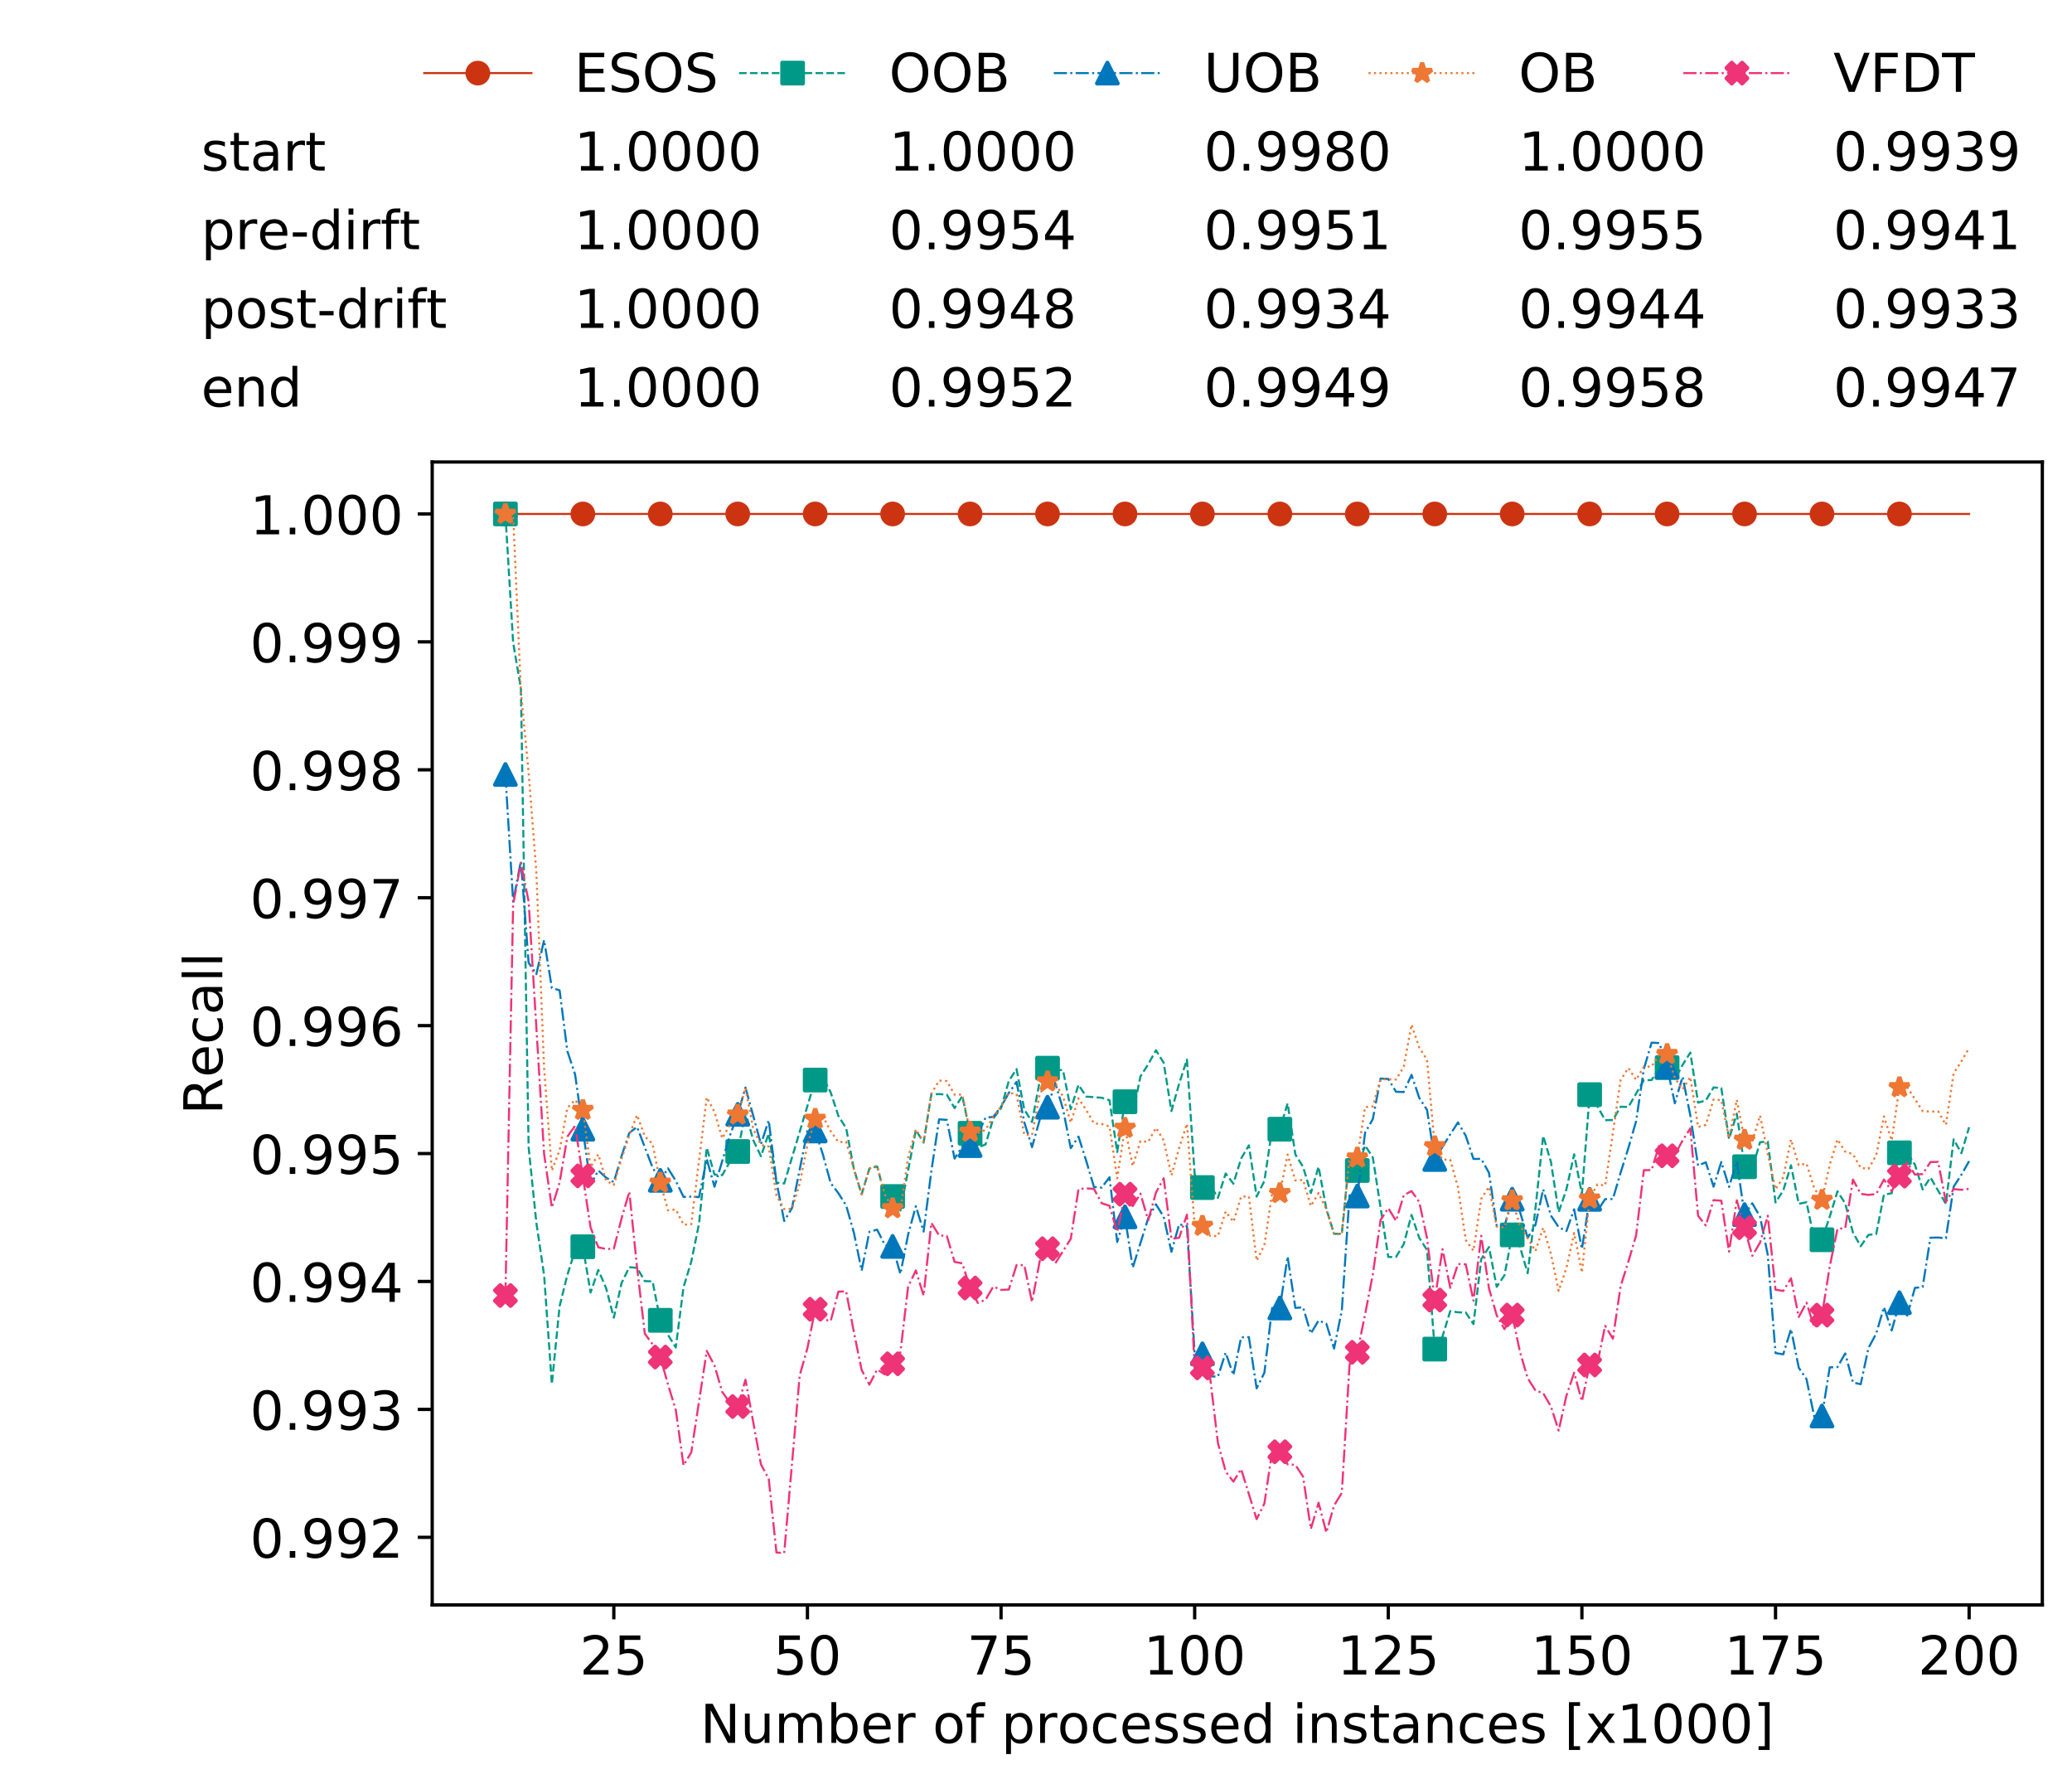 <?xml version="1.0" encoding="utf-8" standalone="no"?>
<!DOCTYPE svg PUBLIC "-//W3C//DTD SVG 1.1//EN"
  "http://www.w3.org/Graphics/SVG/1.1/DTD/svg11.dtd">
<!-- Created with matplotlib (https://matplotlib.org/) -->
<svg height="432.615pt" version="1.1" viewBox="0 0 502.65 432.615" width="502.65pt" xmlns="http://www.w3.org/2000/svg" xmlns:xlink="http://www.w3.org/1999/xlink">
 <defs>
  <style type="text/css">
*{stroke-linecap:butt;stroke-linejoin:round;white-space:pre;}
  </style>
 </defs>
 <g id="figure_1">
  <g id="patch_1">
   <path d="M 0 432.615 
L 502.65 432.615 
L 502.65 0 
L 0 0 
z
" style="fill:#ffffff;"/>
  </g>
  <g id="axes_1">
   <g id="patch_2">
    <path d="M 104.85 389.252 
L 495.45 389.252 
L 495.45 112.052 
L 104.85 112.052 
z
" style="fill:#ffffff;"/>
   </g>
   <g id="matplotlib.axis_1">
    <g id="xtick_1">
     <g id="line2d_1">
      <defs>
       <path d="M 0 0 
L 0 3.5 
" id="m3aee97cc51" style="stroke:#000000;stroke-width:0.8;"/>
      </defs>
      <g>
       <use style="stroke:#000000;stroke-width:0.8;" x="148.908" xlink:href="#m3aee97cc51" y="389.252"/>
      </g>
     </g>
     <g id="text_1">
      <!-- 25 -->
      <defs>
       <path d="M 19.188 8.297 
L 53.609 8.297 
L 53.609 0 
L 7.328 0 
L 7.328 8.297 
Q 12.938 14.109 22.625 23.891 
Q 32.328 33.688 34.812 36.531 
Q 39.547 41.844 41.422 45.531 
Q 43.312 49.219 43.312 52.781 
Q 43.312 58.594 39.234 62.25 
Q 35.156 65.922 28.609 65.922 
Q 23.969 65.922 18.812 64.312 
Q 13.672 62.703 7.812 59.422 
L 7.812 69.391 
Q 13.766 71.781 18.938 73 
Q 24.125 74.219 28.422 74.219 
Q 39.75 74.219 46.484 68.547 
Q 53.219 62.891 53.219 53.422 
Q 53.219 48.922 51.531 44.891 
Q 49.859 40.875 45.406 35.406 
Q 44.188 33.984 37.641 27.219 
Q 31.109 20.453 19.188 8.297 
z
" id="DejaVuSans-50"/>
       <path d="M 10.797 72.906 
L 49.516 72.906 
L 49.516 64.594 
L 19.828 64.594 
L 19.828 46.734 
Q 21.969 47.469 24.109 47.828 
Q 26.266 48.188 28.422 48.188 
Q 40.625 48.188 47.75 41.5 
Q 54.891 34.812 54.891 23.391 
Q 54.891 11.625 47.562 5.094 
Q 40.234 -1.422 26.906 -1.422 
Q 22.312 -1.422 17.547 -0.641 
Q 12.797 0.141 7.719 1.703 
L 7.719 11.625 
Q 12.109 9.234 16.797 8.062 
Q 21.484 6.891 26.703 6.891 
Q 35.156 6.891 40.078 11.328 
Q 45.016 15.766 45.016 23.391 
Q 45.016 31 40.078 35.438 
Q 35.156 39.891 26.703 39.891 
Q 22.75 39.891 18.812 39.016 
Q 14.891 38.141 10.797 36.281 
z
" id="DejaVuSans-53"/>
      </defs>
      <g transform="translate(140.636 406.13)scale(0.13 -0.13)">
       <use xlink:href="#DejaVuSans-50"/>
       <use x="63.623" xlink:href="#DejaVuSans-53"/>
      </g>
     </g>
    </g>
    <g id="xtick_2">
     <g id="line2d_2">
      <g>
       <use style="stroke:#000000;stroke-width:0.8;" x="195.877" xlink:href="#m3aee97cc51" y="389.252"/>
      </g>
     </g>
     <g id="text_2">
      <!-- 50 -->
      <defs>
       <path d="M 31.781 66.406 
Q 24.172 66.406 20.328 58.906 
Q 16.5 51.422 16.5 36.375 
Q 16.5 21.391 20.328 13.891 
Q 24.172 6.391 31.781 6.391 
Q 39.453 6.391 43.281 13.891 
Q 47.125 21.391 47.125 36.375 
Q 47.125 51.422 43.281 58.906 
Q 39.453 66.406 31.781 66.406 
z
M 31.781 74.219 
Q 44.047 74.219 50.516 64.516 
Q 56.984 54.828 56.984 36.375 
Q 56.984 17.969 50.516 8.266 
Q 44.047 -1.422 31.781 -1.422 
Q 19.531 -1.422 13.062 8.266 
Q 6.594 17.969 6.594 36.375 
Q 6.594 54.828 13.062 64.516 
Q 19.531 74.219 31.781 74.219 
z
" id="DejaVuSans-48"/>
      </defs>
      <g transform="translate(187.606 406.13)scale(0.13 -0.13)">
       <use xlink:href="#DejaVuSans-53"/>
       <use x="63.623" xlink:href="#DejaVuSans-48"/>
      </g>
     </g>
    </g>
    <g id="xtick_3">
     <g id="line2d_3">
      <g>
       <use style="stroke:#000000;stroke-width:0.8;" x="242.847" xlink:href="#m3aee97cc51" y="389.252"/>
      </g>
     </g>
     <g id="text_3">
      <!-- 75 -->
      <defs>
       <path d="M 8.203 72.906 
L 55.078 72.906 
L 55.078 68.703 
L 28.609 0 
L 18.312 0 
L 43.219 64.594 
L 8.203 64.594 
z
" id="DejaVuSans-55"/>
      </defs>
      <g transform="translate(234.576 406.13)scale(0.13 -0.13)">
       <use xlink:href="#DejaVuSans-55"/>
       <use x="63.623" xlink:href="#DejaVuSans-53"/>
      </g>
     </g>
    </g>
    <g id="xtick_4">
     <g id="line2d_4">
      <g>
       <use style="stroke:#000000;stroke-width:0.8;" x="289.817" xlink:href="#m3aee97cc51" y="389.252"/>
      </g>
     </g>
     <g id="text_4">
      <!-- 100 -->
      <defs>
       <path d="M 12.406 8.297 
L 28.516 8.297 
L 28.516 63.922 
L 10.984 60.406 
L 10.984 69.391 
L 28.422 72.906 
L 38.281 72.906 
L 38.281 8.297 
L 54.391 8.297 
L 54.391 0 
L 12.406 0 
z
" id="DejaVuSans-49"/>
      </defs>
      <g transform="translate(277.41 406.13)scale(0.13 -0.13)">
       <use xlink:href="#DejaVuSans-49"/>
       <use x="63.623" xlink:href="#DejaVuSans-48"/>
       <use x="127.246" xlink:href="#DejaVuSans-48"/>
      </g>
     </g>
    </g>
    <g id="xtick_5">
     <g id="line2d_5">
      <g>
       <use style="stroke:#000000;stroke-width:0.8;" x="336.786" xlink:href="#m3aee97cc51" y="389.252"/>
      </g>
     </g>
     <g id="text_5">
      <!-- 125 -->
      <g transform="translate(324.379 406.13)scale(0.13 -0.13)">
       <use xlink:href="#DejaVuSans-49"/>
       <use x="63.623" xlink:href="#DejaVuSans-50"/>
       <use x="127.246" xlink:href="#DejaVuSans-53"/>
      </g>
     </g>
    </g>
    <g id="xtick_6">
     <g id="line2d_6">
      <g>
       <use style="stroke:#000000;stroke-width:0.8;" x="383.756" xlink:href="#m3aee97cc51" y="389.252"/>
      </g>
     </g>
     <g id="text_6">
      <!-- 150 -->
      <g transform="translate(371.349 406.13)scale(0.13 -0.13)">
       <use xlink:href="#DejaVuSans-49"/>
       <use x="63.623" xlink:href="#DejaVuSans-53"/>
       <use x="127.246" xlink:href="#DejaVuSans-48"/>
      </g>
     </g>
    </g>
    <g id="xtick_7">
     <g id="line2d_7">
      <g>
       <use style="stroke:#000000;stroke-width:0.8;" x="430.726" xlink:href="#m3aee97cc51" y="389.252"/>
      </g>
     </g>
     <g id="text_7">
      <!-- 175 -->
      <g transform="translate(418.319 406.13)scale(0.13 -0.13)">
       <use xlink:href="#DejaVuSans-49"/>
       <use x="63.623" xlink:href="#DejaVuSans-55"/>
       <use x="127.246" xlink:href="#DejaVuSans-53"/>
      </g>
     </g>
    </g>
    <g id="xtick_8">
     <g id="line2d_8">
      <g>
       <use style="stroke:#000000;stroke-width:0.8;" x="477.695" xlink:href="#m3aee97cc51" y="389.252"/>
      </g>
     </g>
     <g id="text_8">
      <!-- 200 -->
      <g transform="translate(465.289 406.13)scale(0.13 -0.13)">
       <use xlink:href="#DejaVuSans-50"/>
       <use x="63.623" xlink:href="#DejaVuSans-48"/>
       <use x="127.246" xlink:href="#DejaVuSans-48"/>
      </g>
     </g>
    </g>
    <g id="text_9">
     <!-- Number of processed instances [x1000] -->
     <defs>
      <path d="M 9.812 72.906 
L 23.094 72.906 
L 55.422 11.922 
L 55.422 72.906 
L 64.984 72.906 
L 64.984 0 
L 51.703 0 
L 19.391 60.984 
L 19.391 0 
L 9.812 0 
z
" id="DejaVuSans-78"/>
      <path d="M 8.5 21.578 
L 8.5 54.688 
L 17.484 54.688 
L 17.484 21.922 
Q 17.484 14.156 20.5 10.266 
Q 23.531 6.391 29.594 6.391 
Q 36.859 6.391 41.078 11.031 
Q 45.312 15.672 45.312 23.688 
L 45.312 54.688 
L 54.297 54.688 
L 54.297 0 
L 45.312 0 
L 45.312 8.406 
Q 42.047 3.422 37.719 1 
Q 33.406 -1.422 27.688 -1.422 
Q 18.266 -1.422 13.375 4.438 
Q 8.5 10.297 8.5 21.578 
z
M 31.109 56 
z
" id="DejaVuSans-117"/>
      <path d="M 52 44.188 
Q 55.375 50.25 60.062 53.125 
Q 64.75 56 71.094 56 
Q 79.641 56 84.281 50.016 
Q 88.922 44.047 88.922 33.016 
L 88.922 0 
L 79.891 0 
L 79.891 32.719 
Q 79.891 40.578 77.094 44.375 
Q 74.312 48.188 68.609 48.188 
Q 61.625 48.188 57.562 43.547 
Q 53.516 38.922 53.516 30.906 
L 53.516 0 
L 44.484 0 
L 44.484 32.719 
Q 44.484 40.625 41.703 44.406 
Q 38.922 48.188 33.109 48.188 
Q 26.219 48.188 22.156 43.531 
Q 18.109 38.875 18.109 30.906 
L 18.109 0 
L 9.078 0 
L 9.078 54.688 
L 18.109 54.688 
L 18.109 46.188 
Q 21.188 51.219 25.484 53.609 
Q 29.781 56 35.688 56 
Q 41.656 56 45.828 52.969 
Q 50 49.953 52 44.188 
z
" id="DejaVuSans-109"/>
      <path d="M 48.688 27.297 
Q 48.688 37.203 44.609 42.844 
Q 40.531 48.484 33.406 48.484 
Q 26.266 48.484 22.188 42.844 
Q 18.109 37.203 18.109 27.297 
Q 18.109 17.391 22.188 11.75 
Q 26.266 6.109 33.406 6.109 
Q 40.531 6.109 44.609 11.75 
Q 48.688 17.391 48.688 27.297 
z
M 18.109 46.391 
Q 20.953 51.266 25.266 53.625 
Q 29.594 56 35.594 56 
Q 45.562 56 51.781 48.094 
Q 58.016 40.188 58.016 27.297 
Q 58.016 14.406 51.781 6.484 
Q 45.562 -1.422 35.594 -1.422 
Q 29.594 -1.422 25.266 0.953 
Q 20.953 3.328 18.109 8.203 
L 18.109 0 
L 9.078 0 
L 9.078 75.984 
L 18.109 75.984 
z
" id="DejaVuSans-98"/>
      <path d="M 56.203 29.594 
L 56.203 25.203 
L 14.891 25.203 
Q 15.484 15.922 20.484 11.062 
Q 25.484 6.203 34.422 6.203 
Q 39.594 6.203 44.453 7.469 
Q 49.312 8.734 54.109 11.281 
L 54.109 2.781 
Q 49.266 0.734 44.188 -0.344 
Q 39.109 -1.422 33.891 -1.422 
Q 20.797 -1.422 13.156 6.188 
Q 5.516 13.812 5.516 26.812 
Q 5.516 40.234 12.766 48.109 
Q 20.016 56 32.328 56 
Q 43.359 56 49.781 48.891 
Q 56.203 41.797 56.203 29.594 
z
M 47.219 32.234 
Q 47.125 39.594 43.094 43.984 
Q 39.062 48.391 32.422 48.391 
Q 24.906 48.391 20.391 44.141 
Q 15.875 39.891 15.188 32.172 
z
" id="DejaVuSans-101"/>
      <path d="M 41.109 46.297 
Q 39.594 47.172 37.812 47.578 
Q 36.031 48 33.891 48 
Q 26.266 48 22.188 43.047 
Q 18.109 38.094 18.109 28.812 
L 18.109 0 
L 9.078 0 
L 9.078 54.688 
L 18.109 54.688 
L 18.109 46.188 
Q 20.953 51.172 25.484 53.578 
Q 30.031 56 36.531 56 
Q 37.453 56 38.578 55.875 
Q 39.703 55.766 41.062 55.516 
z
" id="DejaVuSans-114"/>
      <path id="DejaVuSans-32"/>
      <path d="M 30.609 48.391 
Q 23.391 48.391 19.188 42.75 
Q 14.984 37.109 14.984 27.297 
Q 14.984 17.484 19.156 11.844 
Q 23.344 6.203 30.609 6.203 
Q 37.797 6.203 41.984 11.859 
Q 46.188 17.531 46.188 27.297 
Q 46.188 37.016 41.984 42.703 
Q 37.797 48.391 30.609 48.391 
z
M 30.609 56 
Q 42.328 56 49.016 48.375 
Q 55.719 40.766 55.719 27.297 
Q 55.719 13.875 49.016 6.219 
Q 42.328 -1.422 30.609 -1.422 
Q 18.844 -1.422 12.172 6.219 
Q 5.516 13.875 5.516 27.297 
Q 5.516 40.766 12.172 48.375 
Q 18.844 56 30.609 56 
z
" id="DejaVuSans-111"/>
      <path d="M 37.109 75.984 
L 37.109 68.5 
L 28.516 68.5 
Q 23.688 68.5 21.797 66.547 
Q 19.922 64.594 19.922 59.516 
L 19.922 54.688 
L 34.719 54.688 
L 34.719 47.703 
L 19.922 47.703 
L 19.922 0 
L 10.891 0 
L 10.891 47.703 
L 2.297 47.703 
L 2.297 54.688 
L 10.891 54.688 
L 10.891 58.5 
Q 10.891 67.625 15.141 71.797 
Q 19.391 75.984 28.609 75.984 
z
" id="DejaVuSans-102"/>
      <path d="M 18.109 8.203 
L 18.109 -20.797 
L 9.078 -20.797 
L 9.078 54.688 
L 18.109 54.688 
L 18.109 46.391 
Q 20.953 51.266 25.266 53.625 
Q 29.594 56 35.594 56 
Q 45.562 56 51.781 48.094 
Q 58.016 40.188 58.016 27.297 
Q 58.016 14.406 51.781 6.484 
Q 45.562 -1.422 35.594 -1.422 
Q 29.594 -1.422 25.266 0.953 
Q 20.953 3.328 18.109 8.203 
z
M 48.688 27.297 
Q 48.688 37.203 44.609 42.844 
Q 40.531 48.484 33.406 48.484 
Q 26.266 48.484 22.188 42.844 
Q 18.109 37.203 18.109 27.297 
Q 18.109 17.391 22.188 11.75 
Q 26.266 6.109 33.406 6.109 
Q 40.531 6.109 44.609 11.75 
Q 48.688 17.391 48.688 27.297 
z
" id="DejaVuSans-112"/>
      <path d="M 48.781 52.594 
L 48.781 44.188 
Q 44.969 46.297 41.141 47.344 
Q 37.312 48.391 33.406 48.391 
Q 24.656 48.391 19.812 42.844 
Q 14.984 37.312 14.984 27.297 
Q 14.984 17.281 19.812 11.734 
Q 24.656 6.203 33.406 6.203 
Q 37.312 6.203 41.141 7.25 
Q 44.969 8.297 48.781 10.406 
L 48.781 2.094 
Q 45.016 0.344 40.984 -0.531 
Q 36.969 -1.422 32.422 -1.422 
Q 20.062 -1.422 12.781 6.344 
Q 5.516 14.109 5.516 27.297 
Q 5.516 40.672 12.859 48.328 
Q 20.219 56 33.016 56 
Q 37.156 56 41.109 55.141 
Q 45.062 54.297 48.781 52.594 
z
" id="DejaVuSans-99"/>
      <path d="M 44.281 53.078 
L 44.281 44.578 
Q 40.484 46.531 36.375 47.5 
Q 32.281 48.484 27.875 48.484 
Q 21.188 48.484 17.844 46.438 
Q 14.5 44.391 14.5 40.281 
Q 14.5 37.156 16.891 35.375 
Q 19.281 33.594 26.516 31.984 
L 29.594 31.297 
Q 39.156 29.25 43.188 25.516 
Q 47.219 21.781 47.219 15.094 
Q 47.219 7.469 41.188 3.016 
Q 35.156 -1.422 24.609 -1.422 
Q 20.219 -1.422 15.453 -0.562 
Q 10.688 0.297 5.422 2 
L 5.422 11.281 
Q 10.406 8.688 15.234 7.391 
Q 20.062 6.109 24.812 6.109 
Q 31.156 6.109 34.562 8.281 
Q 37.984 10.453 37.984 14.406 
Q 37.984 18.062 35.516 20.016 
Q 33.062 21.969 24.703 23.781 
L 21.578 24.516 
Q 13.234 26.266 9.516 29.906 
Q 5.812 33.547 5.812 39.891 
Q 5.812 47.609 11.281 51.797 
Q 16.75 56 26.812 56 
Q 31.781 56 36.172 55.266 
Q 40.578 54.547 44.281 53.078 
z
" id="DejaVuSans-115"/>
      <path d="M 45.406 46.391 
L 45.406 75.984 
L 54.391 75.984 
L 54.391 0 
L 45.406 0 
L 45.406 8.203 
Q 42.578 3.328 38.25 0.953 
Q 33.938 -1.422 27.875 -1.422 
Q 17.969 -1.422 11.734 6.484 
Q 5.516 14.406 5.516 27.297 
Q 5.516 40.188 11.734 48.094 
Q 17.969 56 27.875 56 
Q 33.938 56 38.25 53.625 
Q 42.578 51.266 45.406 46.391 
z
M 14.797 27.297 
Q 14.797 17.391 18.875 11.75 
Q 22.953 6.109 30.078 6.109 
Q 37.203 6.109 41.297 11.75 
Q 45.406 17.391 45.406 27.297 
Q 45.406 37.203 41.297 42.844 
Q 37.203 48.484 30.078 48.484 
Q 22.953 48.484 18.875 42.844 
Q 14.797 37.203 14.797 27.297 
z
" id="DejaVuSans-100"/>
      <path d="M 9.422 54.688 
L 18.406 54.688 
L 18.406 0 
L 9.422 0 
z
M 9.422 75.984 
L 18.406 75.984 
L 18.406 64.594 
L 9.422 64.594 
z
" id="DejaVuSans-105"/>
      <path d="M 54.891 33.016 
L 54.891 0 
L 45.906 0 
L 45.906 32.719 
Q 45.906 40.484 42.875 44.328 
Q 39.844 48.188 33.797 48.188 
Q 26.516 48.188 22.312 43.547 
Q 18.109 38.922 18.109 30.906 
L 18.109 0 
L 9.078 0 
L 9.078 54.688 
L 18.109 54.688 
L 18.109 46.188 
Q 21.344 51.125 25.703 53.562 
Q 30.078 56 35.797 56 
Q 45.219 56 50.047 50.172 
Q 54.891 44.344 54.891 33.016 
z
" id="DejaVuSans-110"/>
      <path d="M 18.312 70.219 
L 18.312 54.688 
L 36.812 54.688 
L 36.812 47.703 
L 18.312 47.703 
L 18.312 18.016 
Q 18.312 11.328 20.141 9.422 
Q 21.969 7.516 27.594 7.516 
L 36.812 7.516 
L 36.812 0 
L 27.594 0 
Q 17.188 0 13.234 3.875 
Q 9.281 7.766 9.281 18.016 
L 9.281 47.703 
L 2.688 47.703 
L 2.688 54.688 
L 9.281 54.688 
L 9.281 70.219 
z
" id="DejaVuSans-116"/>
      <path d="M 34.281 27.484 
Q 23.391 27.484 19.188 25 
Q 14.984 22.516 14.984 16.5 
Q 14.984 11.719 18.141 8.906 
Q 21.297 6.109 26.703 6.109 
Q 34.188 6.109 38.703 11.406 
Q 43.219 16.703 43.219 25.484 
L 43.219 27.484 
z
M 52.203 31.203 
L 52.203 0 
L 43.219 0 
L 43.219 8.297 
Q 40.141 3.328 35.547 0.953 
Q 30.953 -1.422 24.312 -1.422 
Q 15.922 -1.422 10.953 3.297 
Q 6 8.016 6 15.922 
Q 6 25.141 12.172 29.828 
Q 18.359 34.516 30.609 34.516 
L 43.219 34.516 
L 43.219 35.406 
Q 43.219 41.609 39.141 45 
Q 35.062 48.391 27.688 48.391 
Q 23 48.391 18.547 47.266 
Q 14.109 46.141 10.016 43.891 
L 10.016 52.203 
Q 14.938 54.109 19.578 55.047 
Q 24.219 56 28.609 56 
Q 40.484 56 46.344 49.844 
Q 52.203 43.703 52.203 31.203 
z
" id="DejaVuSans-97"/>
      <path d="M 8.594 75.984 
L 29.297 75.984 
L 29.297 69 
L 17.578 69 
L 17.578 -6.203 
L 29.297 -6.203 
L 29.297 -13.188 
L 8.594 -13.188 
z
" id="DejaVuSans-91"/>
      <path d="M 54.891 54.688 
L 35.109 28.078 
L 55.906 0 
L 45.312 0 
L 29.391 21.484 
L 13.484 0 
L 2.875 0 
L 24.125 28.609 
L 4.688 54.688 
L 15.281 54.688 
L 29.781 35.203 
L 44.281 54.688 
z
" id="DejaVuSans-120"/>
      <path d="M 30.422 75.984 
L 30.422 -13.188 
L 9.719 -13.188 
L 9.719 -6.203 
L 21.391 -6.203 
L 21.391 69 
L 9.719 69 
L 9.719 75.984 
z
" id="DejaVuSans-93"/>
     </defs>
     <g transform="translate(169.881 422.711)scale(0.13 -0.13)">
      <use xlink:href="#DejaVuSans-78"/>
      <use x="74.805" xlink:href="#DejaVuSans-117"/>
      <use x="138.184" xlink:href="#DejaVuSans-109"/>
      <use x="235.596" xlink:href="#DejaVuSans-98"/>
      <use x="299.072" xlink:href="#DejaVuSans-101"/>
      <use x="360.596" xlink:href="#DejaVuSans-114"/>
      <use x="401.709" xlink:href="#DejaVuSans-32"/>
      <use x="433.496" xlink:href="#DejaVuSans-111"/>
      <use x="494.678" xlink:href="#DejaVuSans-102"/>
      <use x="529.883" xlink:href="#DejaVuSans-32"/>
      <use x="561.67" xlink:href="#DejaVuSans-112"/>
      <use x="625.146" xlink:href="#DejaVuSans-114"/>
      <use x="666.229" xlink:href="#DejaVuSans-111"/>
      <use x="727.41" xlink:href="#DejaVuSans-99"/>
      <use x="782.391" xlink:href="#DejaVuSans-101"/>
      <use x="843.914" xlink:href="#DejaVuSans-115"/>
      <use x="896.014" xlink:href="#DejaVuSans-115"/>
      <use x="948.113" xlink:href="#DejaVuSans-101"/>
      <use x="1009.637" xlink:href="#DejaVuSans-100"/>
      <use x="1073.113" xlink:href="#DejaVuSans-32"/>
      <use x="1104.9" xlink:href="#DejaVuSans-105"/>
      <use x="1132.684" xlink:href="#DejaVuSans-110"/>
      <use x="1196.062" xlink:href="#DejaVuSans-115"/>
      <use x="1248.162" xlink:href="#DejaVuSans-116"/>
      <use x="1287.371" xlink:href="#DejaVuSans-97"/>
      <use x="1348.65" xlink:href="#DejaVuSans-110"/>
      <use x="1412.029" xlink:href="#DejaVuSans-99"/>
      <use x="1467.01" xlink:href="#DejaVuSans-101"/>
      <use x="1528.533" xlink:href="#DejaVuSans-115"/>
      <use x="1580.633" xlink:href="#DejaVuSans-32"/>
      <use x="1612.42" xlink:href="#DejaVuSans-91"/>
      <use x="1651.434" xlink:href="#DejaVuSans-120"/>
      <use x="1710.613" xlink:href="#DejaVuSans-49"/>
      <use x="1774.236" xlink:href="#DejaVuSans-48"/>
      <use x="1837.859" xlink:href="#DejaVuSans-48"/>
      <use x="1901.482" xlink:href="#DejaVuSans-48"/>
      <use x="1965.105" xlink:href="#DejaVuSans-93"/>
     </g>
    </g>
   </g>
   <g id="matplotlib.axis_2">
    <g id="ytick_1">
     <g id="line2d_9">
      <defs>
       <path d="M 0 0 
L -3.5 0 
" id="mb51053b363" style="stroke:#000000;stroke-width:0.8;"/>
      </defs>
      <g>
       <use style="stroke:#000000;stroke-width:0.8;" x="104.85" xlink:href="#mb51053b363" y="372.851"/>
      </g>
     </g>
     <g id="text_10">
      <!-- 0.992 -->
      <defs>
       <path d="M 10.688 12.406 
L 21 12.406 
L 21 0 
L 10.688 0 
z
" id="DejaVuSans-46"/>
       <path d="M 10.984 1.516 
L 10.984 10.5 
Q 14.703 8.734 18.5 7.812 
Q 22.312 6.891 25.984 6.891 
Q 35.75 6.891 40.891 13.453 
Q 46.047 20.016 46.781 33.406 
Q 43.953 29.203 39.594 26.953 
Q 35.25 24.703 29.984 24.703 
Q 19.047 24.703 12.672 31.312 
Q 6.297 37.938 6.297 49.422 
Q 6.297 60.641 12.938 67.422 
Q 19.578 74.219 30.609 74.219 
Q 43.266 74.219 49.922 64.516 
Q 56.594 54.828 56.594 36.375 
Q 56.594 19.141 48.406 8.859 
Q 40.234 -1.422 26.422 -1.422 
Q 22.703 -1.422 18.891 -0.688 
Q 15.094 0.047 10.984 1.516 
z
M 30.609 32.422 
Q 37.25 32.422 41.125 36.953 
Q 45.016 41.5 45.016 49.422 
Q 45.016 57.281 41.125 61.844 
Q 37.25 66.406 30.609 66.406 
Q 23.969 66.406 20.094 61.844 
Q 16.219 57.281 16.219 49.422 
Q 16.219 41.5 20.094 36.953 
Q 23.969 32.422 30.609 32.422 
z
" id="DejaVuSans-57"/>
      </defs>
      <g transform="translate(60.633 377.79)scale(0.13 -0.13)">
       <use xlink:href="#DejaVuSans-48"/>
       <use x="63.623" xlink:href="#DejaVuSans-46"/>
       <use x="95.41" xlink:href="#DejaVuSans-57"/>
       <use x="159.033" xlink:href="#DejaVuSans-57"/>
       <use x="222.656" xlink:href="#DejaVuSans-50"/>
      </g>
     </g>
    </g>
    <g id="ytick_2">
     <g id="line2d_10">
      <g>
       <use style="stroke:#000000;stroke-width:0.8;" x="104.85" xlink:href="#mb51053b363" y="341.826"/>
      </g>
     </g>
     <g id="text_11">
      <!-- 0.993 -->
      <defs>
       <path d="M 40.578 39.312 
Q 47.656 37.797 51.625 33 
Q 55.609 28.219 55.609 21.188 
Q 55.609 10.406 48.188 4.484 
Q 40.766 -1.422 27.094 -1.422 
Q 22.516 -1.422 17.656 -0.516 
Q 12.797 0.391 7.625 2.203 
L 7.625 11.719 
Q 11.719 9.328 16.594 8.109 
Q 21.484 6.891 26.812 6.891 
Q 36.078 6.891 40.938 10.547 
Q 45.797 14.203 45.797 21.188 
Q 45.797 27.641 41.281 31.266 
Q 36.766 34.906 28.719 34.906 
L 20.219 34.906 
L 20.219 43.016 
L 29.109 43.016 
Q 36.375 43.016 40.234 45.922 
Q 44.094 48.828 44.094 54.297 
Q 44.094 59.906 40.109 62.906 
Q 36.141 65.922 28.719 65.922 
Q 24.656 65.922 20.016 65.031 
Q 15.375 64.156 9.812 62.312 
L 9.812 71.094 
Q 15.438 72.656 20.344 73.438 
Q 25.25 74.219 29.594 74.219 
Q 40.828 74.219 47.359 69.109 
Q 53.906 64.016 53.906 55.328 
Q 53.906 49.266 50.438 45.094 
Q 46.969 40.922 40.578 39.312 
z
" id="DejaVuSans-51"/>
      </defs>
      <g transform="translate(60.633 346.765)scale(0.13 -0.13)">
       <use xlink:href="#DejaVuSans-48"/>
       <use x="63.623" xlink:href="#DejaVuSans-46"/>
       <use x="95.41" xlink:href="#DejaVuSans-57"/>
       <use x="159.033" xlink:href="#DejaVuSans-57"/>
       <use x="222.656" xlink:href="#DejaVuSans-51"/>
      </g>
     </g>
    </g>
    <g id="ytick_3">
     <g id="line2d_11">
      <g>
       <use style="stroke:#000000;stroke-width:0.8;" x="104.85" xlink:href="#mb51053b363" y="310.801"/>
      </g>
     </g>
     <g id="text_12">
      <!-- 0.994 -->
      <defs>
       <path d="M 37.797 64.312 
L 12.891 25.391 
L 37.797 25.391 
z
M 35.203 72.906 
L 47.609 72.906 
L 47.609 25.391 
L 58.016 25.391 
L 58.016 17.188 
L 47.609 17.188 
L 47.609 0 
L 37.797 0 
L 37.797 17.188 
L 4.891 17.188 
L 4.891 26.703 
z
" id="DejaVuSans-52"/>
      </defs>
      <g transform="translate(60.633 315.74)scale(0.13 -0.13)">
       <use xlink:href="#DejaVuSans-48"/>
       <use x="63.623" xlink:href="#DejaVuSans-46"/>
       <use x="95.41" xlink:href="#DejaVuSans-57"/>
       <use x="159.033" xlink:href="#DejaVuSans-57"/>
       <use x="222.656" xlink:href="#DejaVuSans-52"/>
      </g>
     </g>
    </g>
    <g id="ytick_4">
     <g id="line2d_12">
      <g>
       <use style="stroke:#000000;stroke-width:0.8;" x="104.85" xlink:href="#mb51053b363" y="279.776"/>
      </g>
     </g>
     <g id="text_13">
      <!-- 0.995 -->
      <g transform="translate(60.633 284.715)scale(0.13 -0.13)">
       <use xlink:href="#DejaVuSans-48"/>
       <use x="63.623" xlink:href="#DejaVuSans-46"/>
       <use x="95.41" xlink:href="#DejaVuSans-57"/>
       <use x="159.033" xlink:href="#DejaVuSans-57"/>
       <use x="222.656" xlink:href="#DejaVuSans-53"/>
      </g>
     </g>
    </g>
    <g id="ytick_5">
     <g id="line2d_13">
      <g>
       <use style="stroke:#000000;stroke-width:0.8;" x="104.85" xlink:href="#mb51053b363" y="248.751"/>
      </g>
     </g>
     <g id="text_14">
      <!-- 0.996 -->
      <defs>
       <path d="M 33.016 40.375 
Q 26.375 40.375 22.484 35.828 
Q 18.609 31.297 18.609 23.391 
Q 18.609 15.531 22.484 10.953 
Q 26.375 6.391 33.016 6.391 
Q 39.656 6.391 43.531 10.953 
Q 47.406 15.531 47.406 23.391 
Q 47.406 31.297 43.531 35.828 
Q 39.656 40.375 33.016 40.375 
z
M 52.594 71.297 
L 52.594 62.312 
Q 48.875 64.062 45.094 64.984 
Q 41.312 65.922 37.594 65.922 
Q 27.828 65.922 22.672 59.328 
Q 17.531 52.734 16.797 39.406 
Q 19.672 43.656 24.016 45.922 
Q 28.375 48.188 33.594 48.188 
Q 44.578 48.188 50.953 41.516 
Q 57.328 34.859 57.328 23.391 
Q 57.328 12.156 50.688 5.359 
Q 44.047 -1.422 33.016 -1.422 
Q 20.359 -1.422 13.672 8.266 
Q 6.984 17.969 6.984 36.375 
Q 6.984 53.656 15.188 63.938 
Q 23.391 74.219 37.203 74.219 
Q 40.922 74.219 44.703 73.484 
Q 48.484 72.75 52.594 71.297 
z
" id="DejaVuSans-54"/>
      </defs>
      <g transform="translate(60.633 253.69)scale(0.13 -0.13)">
       <use xlink:href="#DejaVuSans-48"/>
       <use x="63.623" xlink:href="#DejaVuSans-46"/>
       <use x="95.41" xlink:href="#DejaVuSans-57"/>
       <use x="159.033" xlink:href="#DejaVuSans-57"/>
       <use x="222.656" xlink:href="#DejaVuSans-54"/>
      </g>
     </g>
    </g>
    <g id="ytick_6">
     <g id="line2d_14">
      <g>
       <use style="stroke:#000000;stroke-width:0.8;" x="104.85" xlink:href="#mb51053b363" y="217.726"/>
      </g>
     </g>
     <g id="text_15">
      <!-- 0.997 -->
      <g transform="translate(60.633 222.665)scale(0.13 -0.13)">
       <use xlink:href="#DejaVuSans-48"/>
       <use x="63.623" xlink:href="#DejaVuSans-46"/>
       <use x="95.41" xlink:href="#DejaVuSans-57"/>
       <use x="159.033" xlink:href="#DejaVuSans-57"/>
       <use x="222.656" xlink:href="#DejaVuSans-55"/>
      </g>
     </g>
    </g>
    <g id="ytick_7">
     <g id="line2d_15">
      <g>
       <use style="stroke:#000000;stroke-width:0.8;" x="104.85" xlink:href="#mb51053b363" y="186.702"/>
      </g>
     </g>
     <g id="text_16">
      <!-- 0.998 -->
      <defs>
       <path d="M 31.781 34.625 
Q 24.75 34.625 20.719 30.859 
Q 16.703 27.094 16.703 20.516 
Q 16.703 13.922 20.719 10.156 
Q 24.75 6.391 31.781 6.391 
Q 38.812 6.391 42.859 10.172 
Q 46.922 13.969 46.922 20.516 
Q 46.922 27.094 42.891 30.859 
Q 38.875 34.625 31.781 34.625 
z
M 21.922 38.812 
Q 15.578 40.375 12.031 44.719 
Q 8.5 49.078 8.5 55.328 
Q 8.5 64.062 14.719 69.141 
Q 20.953 74.219 31.781 74.219 
Q 42.672 74.219 48.875 69.141 
Q 55.078 64.062 55.078 55.328 
Q 55.078 49.078 51.531 44.719 
Q 48 40.375 41.703 38.812 
Q 48.828 37.156 52.797 32.312 
Q 56.781 27.484 56.781 20.516 
Q 56.781 9.906 50.312 4.234 
Q 43.844 -1.422 31.781 -1.422 
Q 19.734 -1.422 13.25 4.234 
Q 6.781 9.906 6.781 20.516 
Q 6.781 27.484 10.781 32.312 
Q 14.797 37.156 21.922 38.812 
z
M 18.312 54.391 
Q 18.312 48.734 21.844 45.562 
Q 25.391 42.391 31.781 42.391 
Q 38.141 42.391 41.719 45.562 
Q 45.312 48.734 45.312 54.391 
Q 45.312 60.062 41.719 63.234 
Q 38.141 66.406 31.781 66.406 
Q 25.391 66.406 21.844 63.234 
Q 18.312 60.062 18.312 54.391 
z
" id="DejaVuSans-56"/>
      </defs>
      <g transform="translate(60.633 191.64)scale(0.13 -0.13)">
       <use xlink:href="#DejaVuSans-48"/>
       <use x="63.623" xlink:href="#DejaVuSans-46"/>
       <use x="95.41" xlink:href="#DejaVuSans-57"/>
       <use x="159.033" xlink:href="#DejaVuSans-57"/>
       <use x="222.656" xlink:href="#DejaVuSans-56"/>
      </g>
     </g>
    </g>
    <g id="ytick_8">
     <g id="line2d_16">
      <g>
       <use style="stroke:#000000;stroke-width:0.8;" x="104.85" xlink:href="#mb51053b363" y="155.677"/>
      </g>
     </g>
     <g id="text_17">
      <!-- 0.999 -->
      <g transform="translate(60.633 160.616)scale(0.13 -0.13)">
       <use xlink:href="#DejaVuSans-48"/>
       <use x="63.623" xlink:href="#DejaVuSans-46"/>
       <use x="95.41" xlink:href="#DejaVuSans-57"/>
       <use x="159.033" xlink:href="#DejaVuSans-57"/>
       <use x="222.656" xlink:href="#DejaVuSans-57"/>
      </g>
     </g>
    </g>
    <g id="ytick_9">
     <g id="line2d_17">
      <g>
       <use style="stroke:#000000;stroke-width:0.8;" x="104.85" xlink:href="#mb51053b363" y="124.652"/>
      </g>
     </g>
     <g id="text_18">
      <!-- 1.000 -->
      <g transform="translate(60.633 129.591)scale(0.13 -0.13)">
       <use xlink:href="#DejaVuSans-49"/>
       <use x="63.623" xlink:href="#DejaVuSans-46"/>
       <use x="95.41" xlink:href="#DejaVuSans-48"/>
       <use x="159.033" xlink:href="#DejaVuSans-48"/>
       <use x="222.656" xlink:href="#DejaVuSans-48"/>
      </g>
     </g>
    </g>
    <g id="text_19">
     <!-- Recall -->
     <defs>
      <path d="M 44.391 34.188 
Q 47.562 33.109 50.562 29.594 
Q 53.562 26.078 56.594 19.922 
L 66.609 0 
L 56 0 
L 46.688 18.703 
Q 43.062 26.031 39.672 28.422 
Q 36.281 30.812 30.422 30.812 
L 19.672 30.812 
L 19.672 0 
L 9.812 0 
L 9.812 72.906 
L 32.078 72.906 
Q 44.578 72.906 50.734 67.672 
Q 56.891 62.453 56.891 51.906 
Q 56.891 45.016 53.688 40.469 
Q 50.484 35.938 44.391 34.188 
z
M 19.672 64.797 
L 19.672 38.922 
L 32.078 38.922 
Q 39.203 38.922 42.844 42.219 
Q 46.484 45.516 46.484 51.906 
Q 46.484 58.297 42.844 61.547 
Q 39.203 64.797 32.078 64.797 
z
" id="DejaVuSans-82"/>
      <path d="M 9.422 75.984 
L 18.406 75.984 
L 18.406 0 
L 9.422 0 
z
" id="DejaVuSans-108"/>
     </defs>
     <g transform="translate(53.93 270.333)rotate(-90)scale(0.13 -0.13)">
      <use xlink:href="#DejaVuSans-82"/>
      <use x="69.42" xlink:href="#DejaVuSans-101"/>
      <use x="130.943" xlink:href="#DejaVuSans-99"/>
      <use x="185.924" xlink:href="#DejaVuSans-97"/>
      <use x="247.203" xlink:href="#DejaVuSans-108"/>
      <use x="274.986" xlink:href="#DejaVuSans-108"/>
     </g>
    </g>
   </g>
   <g id="line2d_18"/>
   <g id="line2d_19"/>
   <g id="line2d_20"/>
   <g id="line2d_21"/>
   <g id="line2d_22"/>
   <g id="line2d_23">
    <path clip-path="url(#p2554ee2755)" d="M 122.605 124.652 
L 477.695 124.652 
L 477.695 124.652 
" style="fill:none;stroke:#cc3311;stroke-linecap:square;stroke-width:0.5;"/>
    <defs>
     <path d="M 0 2.5 
C 0.663 2.5 1.299 2.237 1.768 1.768 
C 2.237 1.299 2.5 0.663 2.5 0 
C 2.5 -0.663 2.237 -1.299 1.768 -1.768 
C 1.299 -2.237 0.663 -2.5 0 -2.5 
C -0.663 -2.5 -1.299 -2.237 -1.768 -1.768 
C -2.237 -1.299 -2.5 -0.663 -2.5 0 
C -2.5 0.663 -2.237 1.299 -1.768 1.768 
C -1.299 2.237 -0.663 2.5 0 2.5 
z
" id="m1828fc1157" style="stroke:#cc3311;"/>
    </defs>
    <g clip-path="url(#p2554ee2755)">
     <use style="fill:#cc3311;stroke:#cc3311;" x="122.605" xlink:href="#m1828fc1157" y="124.652"/>
     <use style="fill:#cc3311;stroke:#cc3311;" x="141.392" xlink:href="#m1828fc1157" y="124.652"/>
     <use style="fill:#cc3311;stroke:#cc3311;" x="160.18" xlink:href="#m1828fc1157" y="124.652"/>
     <use style="fill:#cc3311;stroke:#cc3311;" x="178.968" xlink:href="#m1828fc1157" y="124.652"/>
     <use style="fill:#cc3311;stroke:#cc3311;" x="197.756" xlink:href="#m1828fc1157" y="124.652"/>
     <use style="fill:#cc3311;stroke:#cc3311;" x="216.544" xlink:href="#m1828fc1157" y="124.652"/>
     <use style="fill:#cc3311;stroke:#cc3311;" x="235.332" xlink:href="#m1828fc1157" y="124.652"/>
     <use style="fill:#cc3311;stroke:#cc3311;" x="254.12" xlink:href="#m1828fc1157" y="124.652"/>
     <use style="fill:#cc3311;stroke:#cc3311;" x="272.908" xlink:href="#m1828fc1157" y="124.652"/>
     <use style="fill:#cc3311;stroke:#cc3311;" x="291.695" xlink:href="#m1828fc1157" y="124.652"/>
     <use style="fill:#cc3311;stroke:#cc3311;" x="310.483" xlink:href="#m1828fc1157" y="124.652"/>
     <use style="fill:#cc3311;stroke:#cc3311;" x="329.271" xlink:href="#m1828fc1157" y="124.652"/>
     <use style="fill:#cc3311;stroke:#cc3311;" x="348.059" xlink:href="#m1828fc1157" y="124.652"/>
     <use style="fill:#cc3311;stroke:#cc3311;" x="366.847" xlink:href="#m1828fc1157" y="124.652"/>
     <use style="fill:#cc3311;stroke:#cc3311;" x="385.635" xlink:href="#m1828fc1157" y="124.652"/>
     <use style="fill:#cc3311;stroke:#cc3311;" x="404.423" xlink:href="#m1828fc1157" y="124.652"/>
     <use style="fill:#cc3311;stroke:#cc3311;" x="423.211" xlink:href="#m1828fc1157" y="124.652"/>
     <use style="fill:#cc3311;stroke:#cc3311;" x="441.998" xlink:href="#m1828fc1157" y="124.652"/>
     <use style="fill:#cc3311;stroke:#cc3311;" x="460.786" xlink:href="#m1828fc1157" y="124.652"/>
    </g>
   </g>
   <g id="line2d_24"/>
   <g id="line2d_25"/>
   <g id="line2d_26"/>
   <g id="line2d_27"/>
   <g id="line2d_28">
    <path clip-path="url(#p2554ee2755)" d="M 122.605 124.652 
L 124.483 155.864 
L 126.362 166.96 
L 128.241 278.288 
L 130.12 296.612 
L 131.998 309.318 
L 133.877 335.701 
L 135.756 316.792 
L 137.635 309.232 
L 139.514 303.234 
L 141.392 302.383 
L 143.271 313.478 
L 145.15 308.01 
L 147.029 312.397 
L 148.908 319.579 
L 150.786 311.183 
L 152.665 307.326 
L 154.544 307.498 
L 156.423 310.707 
L 158.302 310.786 
L 160.18 320.226 
L 162.059 323.777 
L 163.938 326.807 
L 165.817 312.202 
L 167.695 305.999 
L 169.574 296.814 
L 171.453 278.347 
L 173.332 284.875 
L 175.211 285.015 
L 177.089 281.728 
L 178.968 279.28 
L 180.847 269.76 
L 182.726 276.511 
L 184.605 280.431 
L 186.483 274.909 
L 188.362 286.824 
L 190.241 287.044 
L 197.756 261.948 
L 199.635 261.324 
L 201.514 264.929 
L 203.392 270.664 
L 205.271 273.624 
L 207.15 283.545 
L 209.029 289.652 
L 210.908 283.401 
L 212.786 282.91 
L 214.665 289.975 
L 216.544 290.192 
L 218.423 293.607 
L 222.18 274.069 
L 224.059 277.129 
L 225.938 265.443 
L 227.817 265.356 
L 229.695 265.477 
L 231.574 268.76 
L 233.453 265.828 
L 235.332 274.859 
L 237.211 278.328 
L 239.089 277.558 
L 240.968 271.243 
L 242.847 268.783 
L 244.726 262.168 
L 246.605 259.293 
L 248.483 269.09 
L 250.362 272.135 
L 252.241 262.127 
L 254.12 259.069 
L 255.998 259.489 
L 257.877 259.545 
L 259.756 269.002 
L 261.635 263.114 
L 263.514 265.962 
L 267.271 266.245 
L 269.15 266.839 
L 271.029 279.4 
L 272.908 267.21 
L 274.786 270.153 
L 276.665 261.063 
L 278.544 258.134 
L 280.423 254.721 
L 282.302 257.765 
L 284.18 269.478 
L 286.059 262.799 
L 287.938 256.984 
L 289.817 284.851 
L 291.695 288.023 
L 293.574 287.361 
L 295.453 290.533 
L 297.332 284.611 
L 299.211 287.086 
L 301.089 280.978 
L 302.968 277.787 
L 304.847 290.208 
L 306.726 286.426 
L 308.605 273.865 
L 310.483 273.865 
L 312.362 267.611 
L 314.241 279.996 
L 316.12 282.999 
L 317.998 289.349 
L 319.877 282.979 
L 321.756 293.207 
L 323.635 299.233 
L 325.514 299.245 
L 327.392 280.433 
L 329.271 283.885 
L 331.15 277.816 
L 333.029 280.707 
L 336.786 304.861 
L 338.665 304.861 
L 340.544 301.72 
L 342.423 294.654 
L 344.302 300.243 
L 346.18 303.153 
L 348.059 327.203 
L 349.938 324.132 
L 351.817 317.977 
L 353.695 318.282 
L 355.574 318.321 
L 357.453 321.14 
L 359.332 305.388 
L 361.211 302.456 
L 363.089 312.101 
L 364.968 309.302 
L 366.847 299.505 
L 368.726 302.39 
L 370.605 308.799 
L 372.483 293.126 
L 374.362 275.492 
L 376.241 281.811 
L 378.12 294.001 
L 379.998 288.443 
L 381.877 279.947 
L 383.756 289.547 
L 385.635 265.496 
L 387.514 268.295 
L 389.392 271.68 
L 391.271 271.641 
L 393.15 268.41 
L 395.029 268.481 
L 398.786 261.982 
L 400.665 261.956 
L 402.544 258.933 
L 404.423 258.933 
L 406.302 261.768 
L 408.18 258.281 
L 410.059 255.277 
L 411.938 267.43 
L 413.817 266.899 
L 415.695 263.745 
L 417.574 263.891 
L 419.453 276.254 
L 421.332 270.102 
L 423.211 282.975 
L 425.089 283.427 
L 426.968 277.03 
L 428.847 276.857 
L 430.726 291.636 
L 432.605 288.739 
L 434.483 282.62 
L 436.362 291.977 
L 438.241 291.574 
L 440.12 300.678 
L 441.998 300.678 
L 443.877 295.076 
L 445.756 288.935 
L 447.635 291.89 
L 449.514 298.937 
L 451.392 302.256 
L 453.271 299.5 
L 455.15 299.298 
L 457.029 289.747 
L 458.908 289.402 
L 460.786 279.6 
L 462.665 279.523 
L 464.544 282.46 
L 466.423 288.486 
L 468.302 285.579 
L 472.059 291.971 
L 473.938 276.333 
L 475.817 279.691 
L 477.695 273.379 
L 477.695 273.379 
" style="fill:none;stroke:#009988;stroke-dasharray:1.85,0.8;stroke-dashoffset:0;stroke-width:0.5;"/>
    <defs>
     <path d="M -2.5 2.5 
L 2.5 2.5 
L 2.5 -2.5 
L -2.5 -2.5 
z
" id="m0712ee8d9c" style="stroke:#009988;stroke-linejoin:miter;"/>
    </defs>
    <g clip-path="url(#p2554ee2755)">
     <use style="fill:#009988;stroke:#009988;stroke-linejoin:miter;" x="122.605" xlink:href="#m0712ee8d9c" y="124.652"/>
     <use style="fill:#009988;stroke:#009988;stroke-linejoin:miter;" x="141.392" xlink:href="#m0712ee8d9c" y="302.383"/>
     <use style="fill:#009988;stroke:#009988;stroke-linejoin:miter;" x="160.18" xlink:href="#m0712ee8d9c" y="320.226"/>
     <use style="fill:#009988;stroke:#009988;stroke-linejoin:miter;" x="178.968" xlink:href="#m0712ee8d9c" y="279.28"/>
     <use style="fill:#009988;stroke:#009988;stroke-linejoin:miter;" x="197.756" xlink:href="#m0712ee8d9c" y="261.948"/>
     <use style="fill:#009988;stroke:#009988;stroke-linejoin:miter;" x="216.544" xlink:href="#m0712ee8d9c" y="290.192"/>
     <use style="fill:#009988;stroke:#009988;stroke-linejoin:miter;" x="235.332" xlink:href="#m0712ee8d9c" y="274.859"/>
     <use style="fill:#009988;stroke:#009988;stroke-linejoin:miter;" x="254.12" xlink:href="#m0712ee8d9c" y="259.069"/>
     <use style="fill:#009988;stroke:#009988;stroke-linejoin:miter;" x="272.908" xlink:href="#m0712ee8d9c" y="267.21"/>
     <use style="fill:#009988;stroke:#009988;stroke-linejoin:miter;" x="291.695" xlink:href="#m0712ee8d9c" y="288.023"/>
     <use style="fill:#009988;stroke:#009988;stroke-linejoin:miter;" x="310.483" xlink:href="#m0712ee8d9c" y="273.865"/>
     <use style="fill:#009988;stroke:#009988;stroke-linejoin:miter;" x="329.271" xlink:href="#m0712ee8d9c" y="283.885"/>
     <use style="fill:#009988;stroke:#009988;stroke-linejoin:miter;" x="348.059" xlink:href="#m0712ee8d9c" y="327.203"/>
     <use style="fill:#009988;stroke:#009988;stroke-linejoin:miter;" x="366.847" xlink:href="#m0712ee8d9c" y="299.505"/>
     <use style="fill:#009988;stroke:#009988;stroke-linejoin:miter;" x="385.635" xlink:href="#m0712ee8d9c" y="265.496"/>
     <use style="fill:#009988;stroke:#009988;stroke-linejoin:miter;" x="404.423" xlink:href="#m0712ee8d9c" y="258.933"/>
     <use style="fill:#009988;stroke:#009988;stroke-linejoin:miter;" x="423.211" xlink:href="#m0712ee8d9c" y="282.975"/>
     <use style="fill:#009988;stroke:#009988;stroke-linejoin:miter;" x="441.998" xlink:href="#m0712ee8d9c" y="300.678"/>
     <use style="fill:#009988;stroke:#009988;stroke-linejoin:miter;" x="460.786" xlink:href="#m0712ee8d9c" y="279.6"/>
    </g>
   </g>
   <g id="line2d_29"/>
   <g id="line2d_30"/>
   <g id="line2d_31"/>
   <g id="line2d_32"/>
   <g id="line2d_33">
    <path clip-path="url(#p2554ee2755)" d="M 122.605 187.839 
L 124.483 218.67 
L 126.362 208.831 
L 128.241 233.5 
L 130.12 236.256 
L 131.998 227.997 
L 133.877 239.615 
L 135.756 240.189 
L 137.635 254.929 
L 139.514 260.591 
L 143.271 287.344 
L 145.15 283.886 
L 147.029 285.625 
L 148.908 286.713 
L 150.786 280.371 
L 152.665 274.769 
L 154.544 273.31 
L 158.302 283.144 
L 160.18 286.278 
L 162.059 283.372 
L 163.938 286.402 
L 165.817 290.294 
L 167.695 290.222 
L 169.574 290.345 
L 171.453 281.111 
L 173.332 287.823 
L 177.089 275.356 
L 178.968 270.273 
L 180.847 263.766 
L 184.605 277.496 
L 186.483 271.715 
L 188.362 286.619 
L 190.241 296.131 
L 192.12 293.028 
L 195.877 274.272 
L 197.756 274.298 
L 199.635 280.033 
L 201.514 286.924 
L 203.392 289.401 
L 205.271 292.36 
L 207.15 298.995 
L 209.029 308.156 
L 210.908 298.733 
L 212.786 298.242 
L 214.665 301.97 
L 216.544 302.296 
L 218.423 308.993 
L 220.302 299.433 
L 222.18 292.545 
L 224.059 298.694 
L 225.938 284.02 
L 227.817 271.484 
L 229.695 271.606 
L 231.574 281.004 
L 233.453 278.071 
L 235.332 277.848 
L 237.211 275.121 
L 239.089 271.064 
L 240.968 270.88 
L 242.847 268.42 
L 244.726 265.092 
L 246.605 262.395 
L 248.483 272.192 
L 250.362 278.203 
L 252.241 271.531 
L 254.12 268.531 
L 255.998 262.657 
L 257.877 268.981 
L 259.756 278.476 
L 261.635 275.665 
L 263.514 281.567 
L 265.392 287.899 
L 267.271 288.031 
L 269.15 285.522 
L 271.029 301.223 
L 272.908 295.128 
L 274.786 307.473 
L 278.544 295.486 
L 280.423 292.074 
L 282.302 295.118 
L 284.18 303.599 
L 286.059 296.919 
L 287.938 297.391 
L 289.817 328.354 
L 291.695 328.354 
L 293.574 333.823 
L 295.453 333.88 
L 297.332 328.069 
L 299.211 333.51 
L 301.089 324.349 
L 302.968 324.298 
L 304.847 336.719 
L 306.726 332.937 
L 308.605 317.236 
L 310.483 317.236 
L 312.362 304.752 
L 314.241 317.203 
L 316.12 317.072 
L 317.998 323.423 
L 319.877 320.258 
L 321.756 321.046 
L 323.635 327.072 
L 325.514 317.832 
L 327.392 289.887 
L 329.271 290.074 
L 331.15 274.746 
L 333.029 271.418 
L 334.908 261.579 
L 336.786 261.694 
L 338.665 264.79 
L 340.544 264.854 
L 342.423 260.688 
L 344.302 266.276 
L 346.18 269.186 
L 348.059 281.212 
L 351.817 275.119 
L 353.695 272.232 
L 355.574 275.45 
L 357.453 281.088 
L 359.332 281.056 
L 361.211 284.443 
L 363.089 297.273 
L 364.968 297.383 
L 366.847 290.851 
L 368.726 293.858 
L 370.605 300.211 
L 372.483 297.096 
L 374.362 288.446 
L 376.241 294.828 
L 378.12 297.626 
L 379.998 298.589 
L 381.877 293.305 
L 383.756 302.904 
L 385.635 290.879 
L 387.514 293.678 
L 389.392 290.833 
L 391.271 290.807 
L 393.15 284.398 
L 395.029 278.444 
L 396.908 271.922 
L 398.786 259.266 
L 400.665 252.876 
L 402.544 252.98 
L 404.423 258.79 
L 406.302 267.58 
L 408.18 261.155 
L 410.059 270.537 
L 411.938 282.69 
L 413.817 281.894 
L 415.695 287.812 
L 417.574 281.824 
L 419.453 287.861 
L 421.332 281.708 
L 423.211 294.582 
L 425.089 291.841 
L 426.968 295.1 
L 428.847 304.348 
L 430.726 328.163 
L 432.605 328.465 
L 434.483 322.34 
L 436.362 331.71 
L 438.241 334.485 
L 440.12 343.589 
L 441.998 343.43 
L 443.877 331.634 
L 445.756 331.552 
L 447.635 328.253 
L 449.514 335.3 
L 451.392 335.724 
L 453.271 326.944 
L 455.15 323.455 
L 457.029 317.019 
L 458.908 322.687 
L 460.786 315.957 
L 462.665 319.071 
L 464.544 312.354 
L 466.423 312.137 
L 468.302 300.194 
L 470.18 300.142 
L 472.059 300.334 
L 473.938 287.824 
L 475.817 284.914 
L 477.695 281.614 
L 477.695 281.614 
" style="fill:none;stroke:#0077bb;stroke-dasharray:3.2,0.8,0.5,0.8;stroke-dashoffset:0;stroke-width:0.5;"/>
    <defs>
     <path d="M 0 -2.5 
L -2.5 2.5 
L 2.5 2.5 
z
" id="mc2f174da36" style="stroke:#0077bb;stroke-linejoin:miter;"/>
    </defs>
    <g clip-path="url(#p2554ee2755)">
     <use style="fill:#0077bb;stroke:#0077bb;stroke-linejoin:miter;" x="122.605" xlink:href="#mc2f174da36" y="187.839"/>
     <use style="fill:#0077bb;stroke:#0077bb;stroke-linejoin:miter;" x="141.392" xlink:href="#mc2f174da36" y="273.874"/>
     <use style="fill:#0077bb;stroke:#0077bb;stroke-linejoin:miter;" x="160.18" xlink:href="#mc2f174da36" y="286.278"/>
     <use style="fill:#0077bb;stroke:#0077bb;stroke-linejoin:miter;" x="178.968" xlink:href="#mc2f174da36" y="270.273"/>
     <use style="fill:#0077bb;stroke:#0077bb;stroke-linejoin:miter;" x="197.756" xlink:href="#mc2f174da36" y="274.298"/>
     <use style="fill:#0077bb;stroke:#0077bb;stroke-linejoin:miter;" x="216.544" xlink:href="#mc2f174da36" y="302.296"/>
     <use style="fill:#0077bb;stroke:#0077bb;stroke-linejoin:miter;" x="235.332" xlink:href="#mc2f174da36" y="277.848"/>
     <use style="fill:#0077bb;stroke:#0077bb;stroke-linejoin:miter;" x="254.12" xlink:href="#mc2f174da36" y="268.531"/>
     <use style="fill:#0077bb;stroke:#0077bb;stroke-linejoin:miter;" x="272.908" xlink:href="#mc2f174da36" y="295.128"/>
     <use style="fill:#0077bb;stroke:#0077bb;stroke-linejoin:miter;" x="291.695" xlink:href="#mc2f174da36" y="328.354"/>
     <use style="fill:#0077bb;stroke:#0077bb;stroke-linejoin:miter;" x="310.483" xlink:href="#mc2f174da36" y="317.236"/>
     <use style="fill:#0077bb;stroke:#0077bb;stroke-linejoin:miter;" x="329.271" xlink:href="#mc2f174da36" y="290.074"/>
     <use style="fill:#0077bb;stroke:#0077bb;stroke-linejoin:miter;" x="348.059" xlink:href="#mc2f174da36" y="281.212"/>
     <use style="fill:#0077bb;stroke:#0077bb;stroke-linejoin:miter;" x="366.847" xlink:href="#mc2f174da36" y="290.851"/>
     <use style="fill:#0077bb;stroke:#0077bb;stroke-linejoin:miter;" x="385.635" xlink:href="#mc2f174da36" y="290.879"/>
     <use style="fill:#0077bb;stroke:#0077bb;stroke-linejoin:miter;" x="404.423" xlink:href="#mc2f174da36" y="258.79"/>
     <use style="fill:#0077bb;stroke:#0077bb;stroke-linejoin:miter;" x="423.211" xlink:href="#mc2f174da36" y="294.582"/>
     <use style="fill:#0077bb;stroke:#0077bb;stroke-linejoin:miter;" x="441.998" xlink:href="#mc2f174da36" y="343.43"/>
     <use style="fill:#0077bb;stroke:#0077bb;stroke-linejoin:miter;" x="460.786" xlink:href="#mc2f174da36" y="315.957"/>
    </g>
   </g>
   <g id="line2d_34"/>
   <g id="line2d_35"/>
   <g id="line2d_36"/>
   <g id="line2d_37"/>
   <g id="line2d_38">
    <path clip-path="url(#p2554ee2755)" d="M 122.605 124.652 
L 124.483 124.652 
L 126.362 167.652 
L 128.241 187.378 
L 130.12 211.621 
L 131.998 259.176 
L 133.877 283.928 
L 135.756 278.963 
L 137.635 268.712 
L 139.514 266.765 
L 141.392 269.23 
L 143.271 283.088 
L 145.15 279.958 
L 147.029 286.348 
L 148.908 287.387 
L 150.786 281.003 
L 152.665 275.364 
L 154.544 270.431 
L 156.423 275.591 
L 158.302 277.426 
L 160.18 286.866 
L 162.059 293.538 
L 163.938 293.343 
L 165.817 297.024 
L 167.695 296.917 
L 171.453 266.137 
L 173.332 269.676 
L 175.211 276.091 
L 177.089 272.804 
L 178.968 270.356 
L 180.847 263.849 
L 182.726 273.758 
L 184.605 277.678 
L 186.483 278.066 
L 188.362 289.981 
L 190.241 293.225 
L 192.12 293.218 
L 193.998 287.052 
L 195.877 277.67 
L 197.756 271.389 
L 199.635 270.765 
L 201.514 274.37 
L 203.392 277.003 
L 205.271 276.932 
L 207.15 283.567 
L 209.029 289.674 
L 210.908 283.423 
L 212.786 282.687 
L 214.665 289.751 
L 216.544 293.084 
L 218.423 293.487 
L 220.302 280.768 
L 222.18 273.88 
L 224.059 276.939 
L 225.938 265.254 
L 227.817 262.076 
L 229.695 262.198 
L 231.574 265.481 
L 233.453 265.481 
L 235.332 274.512 
L 237.211 274.809 
L 239.089 274.039 
L 240.968 270.826 
L 242.847 268.366 
L 244.726 265.038 
L 246.605 265.394 
L 248.483 275.192 
L 250.362 275.309 
L 252.241 265.301 
L 254.12 262.301 
L 255.998 262.721 
L 257.877 265.911 
L 259.756 272.278 
L 261.635 266.39 
L 263.514 269.238 
L 265.392 272.479 
L 267.271 272.611 
L 269.15 273.205 
L 271.029 285.766 
L 272.908 273.575 
L 274.786 282.805 
L 276.665 276.746 
L 278.544 276.95 
L 280.423 273.538 
L 282.302 276.582 
L 284.18 285.063 
L 286.059 278.383 
L 287.938 272.569 
L 289.817 297.339 
L 291.695 297.339 
L 293.574 299.743 
L 295.453 299.781 
L 297.332 293.859 
L 299.211 296.334 
L 301.089 290.226 
L 302.968 290.175 
L 304.847 305.749 
L 306.726 301.967 
L 308.605 289.407 
L 310.483 289.407 
L 312.362 280.037 
L 314.241 286.296 
L 316.12 286.165 
L 317.998 292.516 
L 319.877 289.35 
L 321.756 293.285 
L 323.635 299.311 
L 325.514 299.323 
L 327.392 280.589 
L 329.271 280.776 
L 331.15 268.513 
L 333.029 268.339 
L 334.908 261.738 
L 338.665 261.824 
L 340.544 258.716 
L 342.423 248.497 
L 344.302 254.085 
L 346.18 256.996 
L 348.059 278.04 
L 349.938 281.236 
L 351.817 281.292 
L 353.695 287.981 
L 355.574 300.735 
L 357.453 303.361 
L 359.332 290.762 
L 361.211 287.83 
L 363.089 297.475 
L 364.968 297.694 
L 366.847 291.163 
L 368.726 297.175 
L 372.483 303.424 
L 374.362 297.769 
L 376.241 304.088 
L 378.12 313.106 
L 379.998 307.548 
L 381.877 299.052 
L 383.756 308.651 
L 385.635 290.729 
L 387.514 287.259 
L 389.392 287.529 
L 393.15 261.956 
L 395.029 259.015 
L 396.908 261.914 
L 398.786 258.716 
L 400.665 258.69 
L 402.544 255.667 
L 404.423 255.667 
L 406.302 261.451 
L 408.18 264.206 
L 410.059 261.202 
L 411.938 273.355 
L 413.817 272.824 
L 415.695 266.658 
L 417.574 266.804 
L 419.453 276.053 
L 421.332 266.721 
L 423.211 276.474 
L 425.089 276.925 
L 426.968 270.528 
L 428.847 279.834 
L 430.726 288.448 
L 432.605 285.552 
L 434.483 276.373 
L 436.362 282.602 
L 438.241 282.199 
L 440.12 288.219 
L 441.998 291.044 
L 443.877 282.493 
L 445.756 276.352 
L 447.635 279.308 
L 449.514 279.918 
L 451.392 283.237 
L 453.271 283.493 
L 455.15 280.206 
L 457.029 270.759 
L 458.908 276.599 
L 460.786 263.725 
L 462.665 263.648 
L 466.423 269.489 
L 468.302 269.595 
L 470.18 269.569 
L 472.059 272.814 
L 473.938 260.304 
L 475.817 257.394 
L 477.695 254.167 
L 477.695 254.167 
" style="fill:none;stroke:#ee7733;stroke-dasharray:0.5,0.825;stroke-dashoffset:0;stroke-width:0.5;"/>
    <defs>
     <path d="M 0 -2.5 
L -0.561 -0.773 
L -2.378 -0.773 
L -0.908 0.295 
L -1.469 2.023 
L -0 0.955 
L 1.469 2.023 
L 0.908 0.295 
L 2.378 -0.773 
L 0.561 -0.773 
z
" id="m42d6633ea8" style="stroke:#ee7733;stroke-linejoin:bevel;"/>
    </defs>
    <g clip-path="url(#p2554ee2755)">
     <use style="fill:#ee7733;stroke:#ee7733;stroke-linejoin:bevel;" x="122.605" xlink:href="#m42d6633ea8" y="124.652"/>
     <use style="fill:#ee7733;stroke:#ee7733;stroke-linejoin:bevel;" x="141.392" xlink:href="#m42d6633ea8" y="269.23"/>
     <use style="fill:#ee7733;stroke:#ee7733;stroke-linejoin:bevel;" x="160.18" xlink:href="#m42d6633ea8" y="286.866"/>
     <use style="fill:#ee7733;stroke:#ee7733;stroke-linejoin:bevel;" x="178.968" xlink:href="#m42d6633ea8" y="270.356"/>
     <use style="fill:#ee7733;stroke:#ee7733;stroke-linejoin:bevel;" x="197.756" xlink:href="#m42d6633ea8" y="271.389"/>
     <use style="fill:#ee7733;stroke:#ee7733;stroke-linejoin:bevel;" x="216.544" xlink:href="#m42d6633ea8" y="293.084"/>
     <use style="fill:#ee7733;stroke:#ee7733;stroke-linejoin:bevel;" x="235.332" xlink:href="#m42d6633ea8" y="274.512"/>
     <use style="fill:#ee7733;stroke:#ee7733;stroke-linejoin:bevel;" x="254.12" xlink:href="#m42d6633ea8" y="262.301"/>
     <use style="fill:#ee7733;stroke:#ee7733;stroke-linejoin:bevel;" x="272.908" xlink:href="#m42d6633ea8" y="273.575"/>
     <use style="fill:#ee7733;stroke:#ee7733;stroke-linejoin:bevel;" x="291.695" xlink:href="#m42d6633ea8" y="297.339"/>
     <use style="fill:#ee7733;stroke:#ee7733;stroke-linejoin:bevel;" x="310.483" xlink:href="#m42d6633ea8" y="289.407"/>
     <use style="fill:#ee7733;stroke:#ee7733;stroke-linejoin:bevel;" x="329.271" xlink:href="#m42d6633ea8" y="280.776"/>
     <use style="fill:#ee7733;stroke:#ee7733;stroke-linejoin:bevel;" x="348.059" xlink:href="#m42d6633ea8" y="278.04"/>
     <use style="fill:#ee7733;stroke:#ee7733;stroke-linejoin:bevel;" x="366.847" xlink:href="#m42d6633ea8" y="291.163"/>
     <use style="fill:#ee7733;stroke:#ee7733;stroke-linejoin:bevel;" x="385.635" xlink:href="#m42d6633ea8" y="290.729"/>
     <use style="fill:#ee7733;stroke:#ee7733;stroke-linejoin:bevel;" x="404.423" xlink:href="#m42d6633ea8" y="255.667"/>
     <use style="fill:#ee7733;stroke:#ee7733;stroke-linejoin:bevel;" x="423.211" xlink:href="#m42d6633ea8" y="276.474"/>
     <use style="fill:#ee7733;stroke:#ee7733;stroke-linejoin:bevel;" x="441.998" xlink:href="#m42d6633ea8" y="291.044"/>
     <use style="fill:#ee7733;stroke:#ee7733;stroke-linejoin:bevel;" x="460.786" xlink:href="#m42d6633ea8" y="263.725"/>
    </g>
   </g>
   <g id="line2d_39"/>
   <g id="line2d_40"/>
   <g id="line2d_41"/>
   <g id="line2d_42"/>
   <g id="line2d_43">
    <path clip-path="url(#p2554ee2755)" d="M 122.605 314.213 
L 124.483 219.432 
L 126.362 209.339 
L 128.241 218.644 
L 131.998 279.897 
L 133.877 292.895 
L 135.756 286.809 
L 137.635 275.686 
L 139.514 273.042 
L 143.271 297.72 
L 145.15 302.521 
L 147.029 302.929 
L 148.908 302.863 
L 150.786 295.512 
L 152.665 289.019 
L 154.544 307.41 
L 156.423 323.455 
L 158.302 326.025 
L 160.18 329.133 
L 162.059 335.805 
L 163.938 341.963 
L 165.817 355.421 
L 167.695 352.247 
L 171.453 327.649 
L 173.332 331.188 
L 175.211 337.602 
L 177.089 340.203 
L 178.968 341.132 
L 180.847 334.625 
L 184.605 355.178 
L 186.483 358.649 
L 188.362 376.542 
L 190.241 376.652 
L 193.998 333.603 
L 195.877 326.957 
L 197.756 317.531 
L 199.635 319.93 
L 201.514 320.407 
L 203.392 313.264 
L 205.271 313.193 
L 207.15 323.114 
L 209.029 332.275 
L 210.908 335.822 
L 212.786 332.159 
L 214.665 333.336 
L 218.423 328.021 
L 220.302 312.061 
L 222.18 308.121 
L 224.059 314.253 
L 225.938 296.589 
L 227.817 299.636 
L 229.695 299.757 
L 231.574 306.052 
L 233.453 306.405 
L 235.332 312.389 
L 237.211 316.006 
L 239.089 315.236 
L 240.968 312.023 
L 242.847 312.843 
L 244.726 312.76 
L 246.605 306.831 
L 248.483 306.831 
L 250.362 315.807 
L 252.241 305.799 
L 254.12 302.856 
L 255.998 306.423 
L 259.756 300.46 
L 261.635 288.416 
L 263.514 288.211 
L 265.392 288.363 
L 267.271 291.837 
L 269.15 292.431 
L 271.029 298.775 
L 272.908 289.632 
L 274.786 292.517 
L 276.665 289.488 
L 278.544 295.96 
L 280.423 289.267 
L 282.302 285.78 
L 284.18 300.482 
L 286.059 300.186 
L 287.938 294.608 
L 289.817 331.763 
L 291.695 331.763 
L 293.574 334.166 
L 295.453 349.95 
L 297.332 356.871 
L 299.211 359.346 
L 301.089 356.292 
L 304.847 368.447 
L 306.726 364.664 
L 308.605 352.104 
L 310.483 352.104 
L 312.362 355.144 
L 314.241 355.277 
L 316.12 358.149 
L 317.998 370.831 
L 319.877 364.46 
L 321.756 371.699 
L 323.635 365.137 
L 325.514 362.078 
L 327.392 330.958 
L 329.271 327.973 
L 331.15 318.837 
L 333.029 309.117 
L 334.908 295.916 
L 336.786 293.007 
L 338.665 296.103 
L 340.544 289.887 
L 342.423 288.874 
L 344.302 291.535 
L 346.18 300.266 
L 348.059 315.297 
L 349.938 302.95 
L 351.817 312.332 
L 353.695 306.559 
L 355.574 306.624 
L 357.453 315.467 
L 359.332 299.716 
L 361.211 312.467 
L 363.089 319.015 
L 364.968 322.362 
L 366.847 318.952 
L 368.726 327.849 
L 370.605 334.258 
L 372.483 337.225 
L 374.362 337.894 
L 376.241 341.116 
L 378.12 346.962 
L 379.998 338.504 
L 381.877 332.935 
L 383.756 339.842 
L 385.635 331.053 
L 387.514 330.717 
L 389.392 321.552 
L 391.271 324.679 
L 393.15 311.938 
L 395.029 305.985 
L 396.908 299.624 
L 398.786 283.808 
L 400.665 283.782 
L 402.544 277.631 
L 404.423 280.32 
L 406.302 280.091 
L 408.18 276.604 
L 410.059 273.662 
L 411.938 294.871 
L 413.817 297.235 
L 415.695 291.068 
L 417.574 291.215 
L 419.453 303.578 
L 421.332 291.119 
L 425.089 304.585 
L 426.968 301.393 
L 428.847 294.863 
L 430.726 312.795 
L 432.605 313.097 
L 434.483 310.037 
L 436.362 319.407 
L 438.241 315.925 
L 440.12 321.946 
L 441.998 318.961 
L 443.877 307.165 
L 445.756 298.035 
L 447.635 297.863 
L 449.514 286.088 
L 451.392 289.548 
L 453.271 289.805 
L 455.15 289.602 
L 457.029 286.076 
L 458.908 288.91 
L 460.786 285.251 
L 462.665 281.943 
L 464.544 284.88 
L 466.423 284.75 
L 468.302 281.844 
L 470.18 281.792 
L 472.059 291.527 
L 473.938 288.4 
L 475.817 288.568 
L 477.695 288.352 
L 477.695 288.352 
" style="fill:none;stroke:#ee3377;stroke-dasharray:3.2,0.8,0.5,0.8;stroke-dashoffset:0;stroke-width:0.5;"/>
    <defs>
     <path d="M -1.25 2.5 
L 0 1.25 
L 1.25 2.5 
L 2.5 1.25 
L 1.25 0 
L 2.5 -1.25 
L 1.25 -2.5 
L 0 -1.25 
L -1.25 -2.5 
L -2.5 -1.25 
L -1.25 0 
L -2.5 1.25 
z
" id="m24fa751319" style="stroke:#ee3377;stroke-linejoin:miter;"/>
    </defs>
    <g clip-path="url(#p2554ee2755)">
     <use style="fill:#ee3377;stroke:#ee3377;stroke-linejoin:miter;" x="122.605" xlink:href="#m24fa751319" y="314.213"/>
     <use style="fill:#ee3377;stroke:#ee3377;stroke-linejoin:miter;" x="141.392" xlink:href="#m24fa751319" y="285.193"/>
     <use style="fill:#ee3377;stroke:#ee3377;stroke-linejoin:miter;" x="160.18" xlink:href="#m24fa751319" y="329.133"/>
     <use style="fill:#ee3377;stroke:#ee3377;stroke-linejoin:miter;" x="178.968" xlink:href="#m24fa751319" y="341.132"/>
     <use style="fill:#ee3377;stroke:#ee3377;stroke-linejoin:miter;" x="197.756" xlink:href="#m24fa751319" y="317.531"/>
     <use style="fill:#ee3377;stroke:#ee3377;stroke-linejoin:miter;" x="216.544" xlink:href="#m24fa751319" y="330.764"/>
     <use style="fill:#ee3377;stroke:#ee3377;stroke-linejoin:miter;" x="235.332" xlink:href="#m24fa751319" y="312.389"/>
     <use style="fill:#ee3377;stroke:#ee3377;stroke-linejoin:miter;" x="254.12" xlink:href="#m24fa751319" y="302.856"/>
     <use style="fill:#ee3377;stroke:#ee3377;stroke-linejoin:miter;" x="272.908" xlink:href="#m24fa751319" y="289.632"/>
     <use style="fill:#ee3377;stroke:#ee3377;stroke-linejoin:miter;" x="291.695" xlink:href="#m24fa751319" y="331.763"/>
     <use style="fill:#ee3377;stroke:#ee3377;stroke-linejoin:miter;" x="310.483" xlink:href="#m24fa751319" y="352.104"/>
     <use style="fill:#ee3377;stroke:#ee3377;stroke-linejoin:miter;" x="329.271" xlink:href="#m24fa751319" y="327.973"/>
     <use style="fill:#ee3377;stroke:#ee3377;stroke-linejoin:miter;" x="348.059" xlink:href="#m24fa751319" y="315.297"/>
     <use style="fill:#ee3377;stroke:#ee3377;stroke-linejoin:miter;" x="366.847" xlink:href="#m24fa751319" y="318.952"/>
     <use style="fill:#ee3377;stroke:#ee3377;stroke-linejoin:miter;" x="385.635" xlink:href="#m24fa751319" y="331.053"/>
     <use style="fill:#ee3377;stroke:#ee3377;stroke-linejoin:miter;" x="404.423" xlink:href="#m24fa751319" y="280.32"/>
     <use style="fill:#ee3377;stroke:#ee3377;stroke-linejoin:miter;" x="423.211" xlink:href="#m24fa751319" y="297.75"/>
     <use style="fill:#ee3377;stroke:#ee3377;stroke-linejoin:miter;" x="441.998" xlink:href="#m24fa751319" y="318.961"/>
     <use style="fill:#ee3377;stroke:#ee3377;stroke-linejoin:miter;" x="460.786" xlink:href="#m24fa751319" y="285.251"/>
    </g>
   </g>
   <g id="line2d_44"/>
   <g id="line2d_45"/>
   <g id="line2d_46"/>
   <g id="line2d_47"/>
   <g id="patch_3">
    <path d="M 104.85 389.252 
L 104.85 112.052 
" style="fill:none;stroke:#000000;stroke-linecap:square;stroke-linejoin:miter;stroke-width:0.8;"/>
   </g>
   <g id="patch_4">
    <path d="M 495.45 389.252 
L 495.45 112.052 
" style="fill:none;stroke:#000000;stroke-linecap:square;stroke-linejoin:miter;stroke-width:0.8;"/>
   </g>
   <g id="patch_5">
    <path d="M 104.85 389.252 
L 495.45 389.252 
" style="fill:none;stroke:#000000;stroke-linecap:square;stroke-linejoin:miter;stroke-width:0.8;"/>
   </g>
   <g id="patch_6">
    <path d="M 104.85 112.052 
L 495.45 112.052 
" style="fill:none;stroke:#000000;stroke-linecap:square;stroke-linejoin:miter;stroke-width:0.8;"/>
   </g>
   <g id="legend_1">
    <g id="line2d_48"/>
    <g id="line2d_49"/>
    <g id="text_20">
     <!--   -->
     <g transform="translate(48.8 22.278)scale(0.13 -0.13)">
      <use xlink:href="#DejaVuSans-32"/>
     </g>
    </g>
    <g id="line2d_50"/>
    <g id="line2d_51"/>
    <g id="text_21">
     <!-- start -->
     <g transform="translate(48.8 41.36)scale(0.13 -0.13)">
      <use xlink:href="#DejaVuSans-115"/>
      <use x="52.1" xlink:href="#DejaVuSans-116"/>
      <use x="91.309" xlink:href="#DejaVuSans-97"/>
      <use x="152.588" xlink:href="#DejaVuSans-114"/>
      <use x="193.701" xlink:href="#DejaVuSans-116"/>
     </g>
    </g>
    <g id="line2d_52"/>
    <g id="line2d_53"/>
    <g id="text_22">
     <!-- pre-dirft -->
     <defs>
      <path d="M 4.891 31.391 
L 31.203 31.391 
L 31.203 23.391 
L 4.891 23.391 
z
" id="DejaVuSans-45"/>
     </defs>
     <g transform="translate(48.8 60.441)scale(0.13 -0.13)">
      <use xlink:href="#DejaVuSans-112"/>
      <use x="63.477" xlink:href="#DejaVuSans-114"/>
      <use x="104.559" xlink:href="#DejaVuSans-101"/>
      <use x="166.082" xlink:href="#DejaVuSans-45"/>
      <use x="202.166" xlink:href="#DejaVuSans-100"/>
      <use x="265.643" xlink:href="#DejaVuSans-105"/>
      <use x="293.426" xlink:href="#DejaVuSans-114"/>
      <use x="334.539" xlink:href="#DejaVuSans-102"/>
      <use x="369.729" xlink:href="#DejaVuSans-116"/>
     </g>
    </g>
    <g id="line2d_54"/>
    <g id="line2d_55"/>
    <g id="text_23">
     <!-- post-drift -->
     <g transform="translate(48.8 79.523)scale(0.13 -0.13)">
      <use xlink:href="#DejaVuSans-112"/>
      <use x="63.477" xlink:href="#DejaVuSans-111"/>
      <use x="124.658" xlink:href="#DejaVuSans-115"/>
      <use x="176.758" xlink:href="#DejaVuSans-116"/>
      <use x="215.967" xlink:href="#DejaVuSans-45"/>
      <use x="252.051" xlink:href="#DejaVuSans-100"/>
      <use x="315.527" xlink:href="#DejaVuSans-114"/>
      <use x="356.641" xlink:href="#DejaVuSans-105"/>
      <use x="384.424" xlink:href="#DejaVuSans-102"/>
      <use x="419.613" xlink:href="#DejaVuSans-116"/>
     </g>
    </g>
    <g id="line2d_56"/>
    <g id="line2d_57"/>
    <g id="text_24">
     <!-- end -->
     <g transform="translate(48.8 98.604)scale(0.13 -0.13)">
      <use xlink:href="#DejaVuSans-101"/>
      <use x="61.523" xlink:href="#DejaVuSans-110"/>
      <use x="124.902" xlink:href="#DejaVuSans-100"/>
     </g>
    </g>
    <g id="line2d_58">
     <path d="M 102.919 17.728 
L 128.919 17.728 
" style="fill:none;stroke:#cc3311;stroke-linecap:square;stroke-width:0.5;"/>
    </g>
    <g id="line2d_59">
     <g>
      <use style="fill:#cc3311;stroke:#cc3311;" x="115.919" xlink:href="#m1828fc1157" y="17.728"/>
     </g>
    </g>
    <g id="text_25">
     <!-- ESOS -->
     <defs>
      <path d="M 9.812 72.906 
L 55.906 72.906 
L 55.906 64.594 
L 19.672 64.594 
L 19.672 43.016 
L 54.391 43.016 
L 54.391 34.719 
L 19.672 34.719 
L 19.672 8.297 
L 56.781 8.297 
L 56.781 0 
L 9.812 0 
z
" id="DejaVuSans-69"/>
      <path d="M 53.516 70.516 
L 53.516 60.891 
Q 47.906 63.578 42.922 64.891 
Q 37.938 66.219 33.297 66.219 
Q 25.25 66.219 20.875 63.094 
Q 16.5 59.969 16.5 54.203 
Q 16.5 49.359 19.406 46.891 
Q 22.312 44.438 30.422 42.922 
L 36.375 41.703 
Q 47.406 39.594 52.656 34.297 
Q 57.906 29 57.906 20.125 
Q 57.906 9.516 50.797 4.047 
Q 43.703 -1.422 29.984 -1.422 
Q 24.812 -1.422 18.969 -0.25 
Q 13.141 0.922 6.891 3.219 
L 6.891 13.375 
Q 12.891 10.016 18.656 8.297 
Q 24.422 6.594 29.984 6.594 
Q 38.422 6.594 43.016 9.906 
Q 47.609 13.234 47.609 19.391 
Q 47.609 24.75 44.312 27.781 
Q 41.016 30.812 33.5 32.328 
L 27.484 33.5 
Q 16.453 35.688 11.516 40.375 
Q 6.594 45.062 6.594 53.422 
Q 6.594 63.094 13.406 68.656 
Q 20.219 74.219 32.172 74.219 
Q 37.312 74.219 42.625 73.281 
Q 47.953 72.359 53.516 70.516 
z
" id="DejaVuSans-83"/>
      <path d="M 39.406 66.219 
Q 28.656 66.219 22.328 58.203 
Q 16.016 50.203 16.016 36.375 
Q 16.016 22.609 22.328 14.594 
Q 28.656 6.594 39.406 6.594 
Q 50.141 6.594 56.422 14.594 
Q 62.703 22.609 62.703 36.375 
Q 62.703 50.203 56.422 58.203 
Q 50.141 66.219 39.406 66.219 
z
M 39.406 74.219 
Q 54.734 74.219 63.906 63.938 
Q 73.094 53.656 73.094 36.375 
Q 73.094 19.141 63.906 8.859 
Q 54.734 -1.422 39.406 -1.422 
Q 24.031 -1.422 14.812 8.828 
Q 5.609 19.094 5.609 36.375 
Q 5.609 53.656 14.812 63.938 
Q 24.031 74.219 39.406 74.219 
z
" id="DejaVuSans-79"/>
     </defs>
     <g transform="translate(139.319 22.278)scale(0.13 -0.13)">
      <use xlink:href="#DejaVuSans-69"/>
      <use x="63.184" xlink:href="#DejaVuSans-83"/>
      <use x="126.66" xlink:href="#DejaVuSans-79"/>
      <use x="205.371" xlink:href="#DejaVuSans-83"/>
     </g>
    </g>
    <g id="line2d_60"/>
    <g id="line2d_61"/>
    <g id="text_26">
     <!-- 1.0000 -->
     <g transform="translate(139.319 41.36)scale(0.13 -0.13)">
      <use xlink:href="#DejaVuSans-49"/>
      <use x="63.623" xlink:href="#DejaVuSans-46"/>
      <use x="95.41" xlink:href="#DejaVuSans-48"/>
      <use x="159.033" xlink:href="#DejaVuSans-48"/>
      <use x="222.656" xlink:href="#DejaVuSans-48"/>
      <use x="286.279" xlink:href="#DejaVuSans-48"/>
     </g>
    </g>
    <g id="line2d_62"/>
    <g id="line2d_63"/>
    <g id="text_27">
     <!-- 1.0000 -->
     <g transform="translate(139.319 60.441)scale(0.13 -0.13)">
      <use xlink:href="#DejaVuSans-49"/>
      <use x="63.623" xlink:href="#DejaVuSans-46"/>
      <use x="95.41" xlink:href="#DejaVuSans-48"/>
      <use x="159.033" xlink:href="#DejaVuSans-48"/>
      <use x="222.656" xlink:href="#DejaVuSans-48"/>
      <use x="286.279" xlink:href="#DejaVuSans-48"/>
     </g>
    </g>
    <g id="line2d_64"/>
    <g id="line2d_65"/>
    <g id="text_28">
     <!-- 1.0000 -->
     <g transform="translate(139.319 79.523)scale(0.13 -0.13)">
      <use xlink:href="#DejaVuSans-49"/>
      <use x="63.623" xlink:href="#DejaVuSans-46"/>
      <use x="95.41" xlink:href="#DejaVuSans-48"/>
      <use x="159.033" xlink:href="#DejaVuSans-48"/>
      <use x="222.656" xlink:href="#DejaVuSans-48"/>
      <use x="286.279" xlink:href="#DejaVuSans-48"/>
     </g>
    </g>
    <g id="line2d_66"/>
    <g id="line2d_67"/>
    <g id="text_29">
     <!-- 1.0000 -->
     <g transform="translate(139.319 98.604)scale(0.13 -0.13)">
      <use xlink:href="#DejaVuSans-49"/>
      <use x="63.623" xlink:href="#DejaVuSans-46"/>
      <use x="95.41" xlink:href="#DejaVuSans-48"/>
      <use x="159.033" xlink:href="#DejaVuSans-48"/>
      <use x="222.656" xlink:href="#DejaVuSans-48"/>
      <use x="286.279" xlink:href="#DejaVuSans-48"/>
     </g>
    </g>
    <g id="line2d_68">
     <path d="M 179.28 17.728 
L 205.28 17.728 
" style="fill:none;stroke:#009988;stroke-dasharray:1.85,0.8;stroke-dashoffset:0;stroke-width:0.5;"/>
    </g>
    <g id="line2d_69">
     <g>
      <use style="fill:#009988;stroke:#009988;stroke-linejoin:miter;" x="192.28" xlink:href="#m0712ee8d9c" y="17.728"/>
     </g>
    </g>
    <g id="text_30">
     <!-- OOB -->
     <defs>
      <path d="M 19.672 34.812 
L 19.672 8.109 
L 35.5 8.109 
Q 43.453 8.109 47.281 11.406 
Q 51.125 14.703 51.125 21.484 
Q 51.125 28.328 47.281 31.562 
Q 43.453 34.812 35.5 34.812 
z
M 19.672 64.797 
L 19.672 42.828 
L 34.281 42.828 
Q 41.5 42.828 45.031 45.531 
Q 48.578 48.25 48.578 53.812 
Q 48.578 59.328 45.031 62.062 
Q 41.5 64.797 34.281 64.797 
z
M 9.812 72.906 
L 35.016 72.906 
Q 46.297 72.906 52.391 68.219 
Q 58.5 63.531 58.5 54.891 
Q 58.5 48.188 55.375 44.234 
Q 52.25 40.281 46.188 39.312 
Q 53.469 37.75 57.5 32.781 
Q 61.531 27.828 61.531 20.406 
Q 61.531 10.641 54.891 5.312 
Q 48.25 0 35.984 0 
L 9.812 0 
z
" id="DejaVuSans-66"/>
     </defs>
     <g transform="translate(215.68 22.278)scale(0.13 -0.13)">
      <use xlink:href="#DejaVuSans-79"/>
      <use x="78.711" xlink:href="#DejaVuSans-79"/>
      <use x="157.422" xlink:href="#DejaVuSans-66"/>
     </g>
    </g>
    <g id="line2d_70"/>
    <g id="line2d_71"/>
    <g id="text_31">
     <!-- 1.0000 -->
     <g transform="translate(215.68 41.36)scale(0.13 -0.13)">
      <use xlink:href="#DejaVuSans-49"/>
      <use x="63.623" xlink:href="#DejaVuSans-46"/>
      <use x="95.41" xlink:href="#DejaVuSans-48"/>
      <use x="159.033" xlink:href="#DejaVuSans-48"/>
      <use x="222.656" xlink:href="#DejaVuSans-48"/>
      <use x="286.279" xlink:href="#DejaVuSans-48"/>
     </g>
    </g>
    <g id="line2d_72"/>
    <g id="line2d_73"/>
    <g id="text_32">
     <!-- 0.9954 -->
     <g transform="translate(215.68 60.441)scale(0.13 -0.13)">
      <use xlink:href="#DejaVuSans-48"/>
      <use x="63.623" xlink:href="#DejaVuSans-46"/>
      <use x="95.41" xlink:href="#DejaVuSans-57"/>
      <use x="159.033" xlink:href="#DejaVuSans-57"/>
      <use x="222.656" xlink:href="#DejaVuSans-53"/>
      <use x="286.279" xlink:href="#DejaVuSans-52"/>
     </g>
    </g>
    <g id="line2d_74"/>
    <g id="line2d_75"/>
    <g id="text_33">
     <!-- 0.9948 -->
     <g transform="translate(215.68 79.523)scale(0.13 -0.13)">
      <use xlink:href="#DejaVuSans-48"/>
      <use x="63.623" xlink:href="#DejaVuSans-46"/>
      <use x="95.41" xlink:href="#DejaVuSans-57"/>
      <use x="159.033" xlink:href="#DejaVuSans-57"/>
      <use x="222.656" xlink:href="#DejaVuSans-52"/>
      <use x="286.279" xlink:href="#DejaVuSans-56"/>
     </g>
    </g>
    <g id="line2d_76"/>
    <g id="line2d_77"/>
    <g id="text_34">
     <!-- 0.9952 -->
     <g transform="translate(215.68 98.604)scale(0.13 -0.13)">
      <use xlink:href="#DejaVuSans-48"/>
      <use x="63.623" xlink:href="#DejaVuSans-46"/>
      <use x="95.41" xlink:href="#DejaVuSans-57"/>
      <use x="159.033" xlink:href="#DejaVuSans-57"/>
      <use x="222.656" xlink:href="#DejaVuSans-53"/>
      <use x="286.279" xlink:href="#DejaVuSans-50"/>
     </g>
    </g>
    <g id="line2d_78">
     <path d="M 255.64 17.728 
L 281.64 17.728 
" style="fill:none;stroke:#0077bb;stroke-dasharray:3.2,0.8,0.5,0.8;stroke-dashoffset:0;stroke-width:0.5;"/>
    </g>
    <g id="line2d_79">
     <g>
      <use style="fill:#0077bb;stroke:#0077bb;stroke-linejoin:miter;" x="268.64" xlink:href="#mc2f174da36" y="17.728"/>
     </g>
    </g>
    <g id="text_35">
     <!-- UOB -->
     <defs>
      <path d="M 8.688 72.906 
L 18.609 72.906 
L 18.609 28.609 
Q 18.609 16.891 22.844 11.734 
Q 27.094 6.594 36.625 6.594 
Q 46.094 6.594 50.344 11.734 
Q 54.594 16.891 54.594 28.609 
L 54.594 72.906 
L 64.5 72.906 
L 64.5 27.391 
Q 64.5 13.141 57.438 5.859 
Q 50.391 -1.422 36.625 -1.422 
Q 22.797 -1.422 15.734 5.859 
Q 8.688 13.141 8.688 27.391 
z
" id="DejaVuSans-85"/>
     </defs>
     <g transform="translate(292.04 22.278)scale(0.13 -0.13)">
      <use xlink:href="#DejaVuSans-85"/>
      <use x="73.193" xlink:href="#DejaVuSans-79"/>
      <use x="151.904" xlink:href="#DejaVuSans-66"/>
     </g>
    </g>
    <g id="line2d_80"/>
    <g id="line2d_81"/>
    <g id="text_36">
     <!-- 0.9980 -->
     <g transform="translate(292.04 41.36)scale(0.13 -0.13)">
      <use xlink:href="#DejaVuSans-48"/>
      <use x="63.623" xlink:href="#DejaVuSans-46"/>
      <use x="95.41" xlink:href="#DejaVuSans-57"/>
      <use x="159.033" xlink:href="#DejaVuSans-57"/>
      <use x="222.656" xlink:href="#DejaVuSans-56"/>
      <use x="286.279" xlink:href="#DejaVuSans-48"/>
     </g>
    </g>
    <g id="line2d_82"/>
    <g id="line2d_83"/>
    <g id="text_37">
     <!-- 0.9951 -->
     <g transform="translate(292.04 60.441)scale(0.13 -0.13)">
      <use xlink:href="#DejaVuSans-48"/>
      <use x="63.623" xlink:href="#DejaVuSans-46"/>
      <use x="95.41" xlink:href="#DejaVuSans-57"/>
      <use x="159.033" xlink:href="#DejaVuSans-57"/>
      <use x="222.656" xlink:href="#DejaVuSans-53"/>
      <use x="286.279" xlink:href="#DejaVuSans-49"/>
     </g>
    </g>
    <g id="line2d_84"/>
    <g id="line2d_85"/>
    <g id="text_38">
     <!-- 0.9934 -->
     <g transform="translate(292.04 79.523)scale(0.13 -0.13)">
      <use xlink:href="#DejaVuSans-48"/>
      <use x="63.623" xlink:href="#DejaVuSans-46"/>
      <use x="95.41" xlink:href="#DejaVuSans-57"/>
      <use x="159.033" xlink:href="#DejaVuSans-57"/>
      <use x="222.656" xlink:href="#DejaVuSans-51"/>
      <use x="286.279" xlink:href="#DejaVuSans-52"/>
     </g>
    </g>
    <g id="line2d_86"/>
    <g id="line2d_87"/>
    <g id="text_39">
     <!-- 0.9949 -->
     <g transform="translate(292.04 98.604)scale(0.13 -0.13)">
      <use xlink:href="#DejaVuSans-48"/>
      <use x="63.623" xlink:href="#DejaVuSans-46"/>
      <use x="95.41" xlink:href="#DejaVuSans-57"/>
      <use x="159.033" xlink:href="#DejaVuSans-57"/>
      <use x="222.656" xlink:href="#DejaVuSans-52"/>
      <use x="286.279" xlink:href="#DejaVuSans-57"/>
     </g>
    </g>
    <g id="line2d_88">
     <path d="M 332.001 17.728 
L 358.001 17.728 
" style="fill:none;stroke:#ee7733;stroke-dasharray:0.5,0.825;stroke-dashoffset:0;stroke-width:0.5;"/>
    </g>
    <g id="line2d_89">
     <g>
      <use style="fill:#ee7733;stroke:#ee7733;stroke-linejoin:bevel;" x="345.001" xlink:href="#m42d6633ea8" y="17.728"/>
     </g>
    </g>
    <g id="text_40">
     <!-- OB -->
     <g transform="translate(368.401 22.278)scale(0.13 -0.13)">
      <use xlink:href="#DejaVuSans-79"/>
      <use x="78.711" xlink:href="#DejaVuSans-66"/>
     </g>
    </g>
    <g id="line2d_90"/>
    <g id="line2d_91"/>
    <g id="text_41">
     <!-- 1.0000 -->
     <g transform="translate(368.401 41.36)scale(0.13 -0.13)">
      <use xlink:href="#DejaVuSans-49"/>
      <use x="63.623" xlink:href="#DejaVuSans-46"/>
      <use x="95.41" xlink:href="#DejaVuSans-48"/>
      <use x="159.033" xlink:href="#DejaVuSans-48"/>
      <use x="222.656" xlink:href="#DejaVuSans-48"/>
      <use x="286.279" xlink:href="#DejaVuSans-48"/>
     </g>
    </g>
    <g id="line2d_92"/>
    <g id="line2d_93"/>
    <g id="text_42">
     <!-- 0.9955 -->
     <g transform="translate(368.401 60.441)scale(0.13 -0.13)">
      <use xlink:href="#DejaVuSans-48"/>
      <use x="63.623" xlink:href="#DejaVuSans-46"/>
      <use x="95.41" xlink:href="#DejaVuSans-57"/>
      <use x="159.033" xlink:href="#DejaVuSans-57"/>
      <use x="222.656" xlink:href="#DejaVuSans-53"/>
      <use x="286.279" xlink:href="#DejaVuSans-53"/>
     </g>
    </g>
    <g id="line2d_94"/>
    <g id="line2d_95"/>
    <g id="text_43">
     <!-- 0.9944 -->
     <g transform="translate(368.401 79.523)scale(0.13 -0.13)">
      <use xlink:href="#DejaVuSans-48"/>
      <use x="63.623" xlink:href="#DejaVuSans-46"/>
      <use x="95.41" xlink:href="#DejaVuSans-57"/>
      <use x="159.033" xlink:href="#DejaVuSans-57"/>
      <use x="222.656" xlink:href="#DejaVuSans-52"/>
      <use x="286.279" xlink:href="#DejaVuSans-52"/>
     </g>
    </g>
    <g id="line2d_96"/>
    <g id="line2d_97"/>
    <g id="text_44">
     <!-- 0.9958 -->
     <g transform="translate(368.401 98.604)scale(0.13 -0.13)">
      <use xlink:href="#DejaVuSans-48"/>
      <use x="63.623" xlink:href="#DejaVuSans-46"/>
      <use x="95.41" xlink:href="#DejaVuSans-57"/>
      <use x="159.033" xlink:href="#DejaVuSans-57"/>
      <use x="222.656" xlink:href="#DejaVuSans-53"/>
      <use x="286.279" xlink:href="#DejaVuSans-56"/>
     </g>
    </g>
    <g id="line2d_98">
     <path d="M 408.362 17.728 
L 434.362 17.728 
" style="fill:none;stroke:#ee3377;stroke-dasharray:3.2,0.8,0.5,0.8;stroke-dashoffset:0;stroke-width:0.5;"/>
    </g>
    <g id="line2d_99">
     <g>
      <use style="fill:#ee3377;stroke:#ee3377;stroke-linejoin:miter;" x="421.362" xlink:href="#m24fa751319" y="17.728"/>
     </g>
    </g>
    <g id="text_45">
     <!-- VFDT -->
     <defs>
      <path d="M 28.609 0 
L 0.781 72.906 
L 11.078 72.906 
L 34.188 11.531 
L 57.328 72.906 
L 67.578 72.906 
L 39.797 0 
z
" id="DejaVuSans-86"/>
      <path d="M 9.812 72.906 
L 51.703 72.906 
L 51.703 64.594 
L 19.672 64.594 
L 19.672 43.109 
L 48.578 43.109 
L 48.578 34.812 
L 19.672 34.812 
L 19.672 0 
L 9.812 0 
z
" id="DejaVuSans-70"/>
      <path d="M 19.672 64.797 
L 19.672 8.109 
L 31.594 8.109 
Q 46.688 8.109 53.688 14.938 
Q 60.688 21.781 60.688 36.531 
Q 60.688 51.172 53.688 57.984 
Q 46.688 64.797 31.594 64.797 
z
M 9.812 72.906 
L 30.078 72.906 
Q 51.266 72.906 61.172 64.094 
Q 71.094 55.281 71.094 36.531 
Q 71.094 17.672 61.125 8.828 
Q 51.172 0 30.078 0 
L 9.812 0 
z
" id="DejaVuSans-68"/>
      <path d="M -0.297 72.906 
L 61.375 72.906 
L 61.375 64.594 
L 35.5 64.594 
L 35.5 0 
L 25.594 0 
L 25.594 64.594 
L -0.297 64.594 
z
" id="DejaVuSans-84"/>
     </defs>
     <g transform="translate(444.762 22.278)scale(0.13 -0.13)">
      <use xlink:href="#DejaVuSans-86"/>
      <use x="68.408" xlink:href="#DejaVuSans-70"/>
      <use x="125.928" xlink:href="#DejaVuSans-68"/>
      <use x="202.93" xlink:href="#DejaVuSans-84"/>
     </g>
    </g>
    <g id="line2d_100"/>
    <g id="line2d_101"/>
    <g id="text_46">
     <!-- 0.9939 -->
     <g transform="translate(444.762 41.36)scale(0.13 -0.13)">
      <use xlink:href="#DejaVuSans-48"/>
      <use x="63.623" xlink:href="#DejaVuSans-46"/>
      <use x="95.41" xlink:href="#DejaVuSans-57"/>
      <use x="159.033" xlink:href="#DejaVuSans-57"/>
      <use x="222.656" xlink:href="#DejaVuSans-51"/>
      <use x="286.279" xlink:href="#DejaVuSans-57"/>
     </g>
    </g>
    <g id="line2d_102"/>
    <g id="line2d_103"/>
    <g id="text_47">
     <!-- 0.9941 -->
     <g transform="translate(444.762 60.441)scale(0.13 -0.13)">
      <use xlink:href="#DejaVuSans-48"/>
      <use x="63.623" xlink:href="#DejaVuSans-46"/>
      <use x="95.41" xlink:href="#DejaVuSans-57"/>
      <use x="159.033" xlink:href="#DejaVuSans-57"/>
      <use x="222.656" xlink:href="#DejaVuSans-52"/>
      <use x="286.279" xlink:href="#DejaVuSans-49"/>
     </g>
    </g>
    <g id="line2d_104"/>
    <g id="line2d_105"/>
    <g id="text_48">
     <!-- 0.9933 -->
     <g transform="translate(444.762 79.523)scale(0.13 -0.13)">
      <use xlink:href="#DejaVuSans-48"/>
      <use x="63.623" xlink:href="#DejaVuSans-46"/>
      <use x="95.41" xlink:href="#DejaVuSans-57"/>
      <use x="159.033" xlink:href="#DejaVuSans-57"/>
      <use x="222.656" xlink:href="#DejaVuSans-51"/>
      <use x="286.279" xlink:href="#DejaVuSans-51"/>
     </g>
    </g>
    <g id="line2d_106"/>
    <g id="line2d_107"/>
    <g id="text_49">
     <!-- 0.9947 -->
     <g transform="translate(444.762 98.604)scale(0.13 -0.13)">
      <use xlink:href="#DejaVuSans-48"/>
      <use x="63.623" xlink:href="#DejaVuSans-46"/>
      <use x="95.41" xlink:href="#DejaVuSans-57"/>
      <use x="159.033" xlink:href="#DejaVuSans-57"/>
      <use x="222.656" xlink:href="#DejaVuSans-52"/>
      <use x="286.279" xlink:href="#DejaVuSans-55"/>
     </g>
    </g>
   </g>
  </g>
 </g>
 <defs>
  <clipPath id="p2554ee2755">
   <rect height="277.2" width="390.6" x="104.85" y="112.052"/>
  </clipPath>
 </defs>
</svg>

